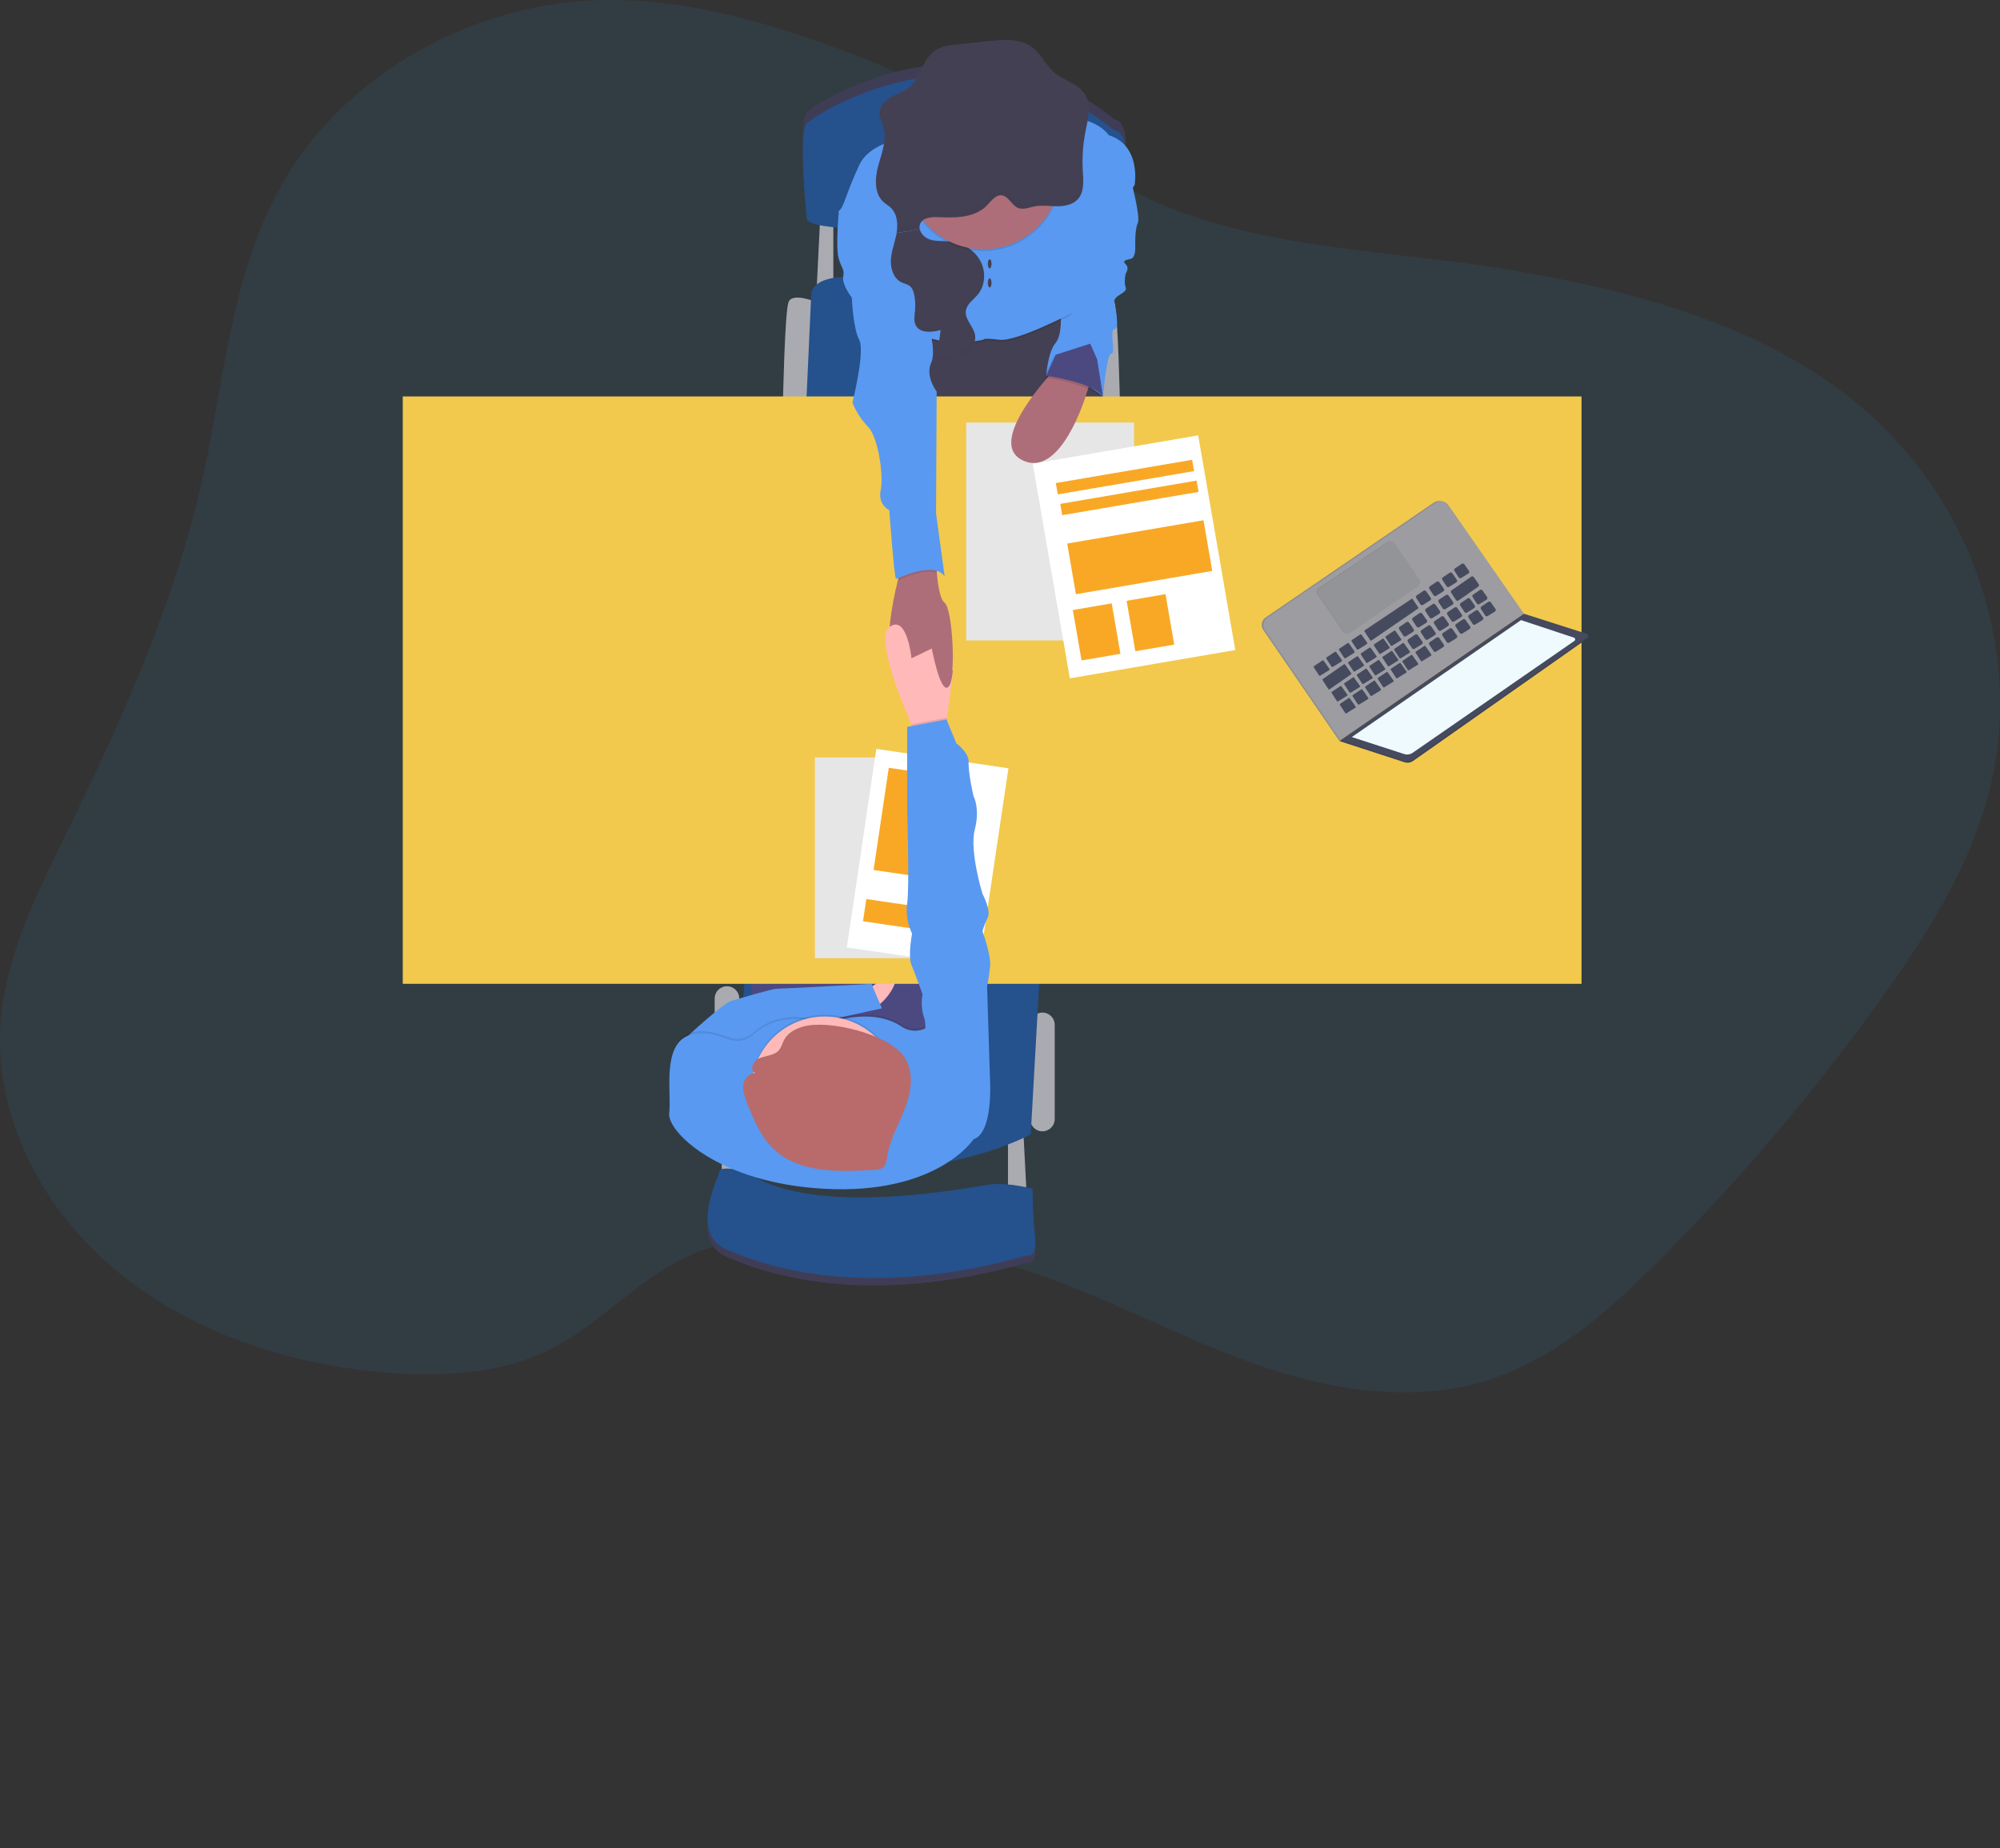 <svg width="158" height="146" viewBox="0 0 158 146" fill="none" xmlns="http://www.w3.org/2000/svg">
<rect x="0" y="0" width="158" height="146" fill="#333333" stroke="none"/>
<g clip-path="url(#clip0)">
<path opacity="0.1" d="M67.218 4.23C60.795 1.8 54.008 -0.23 47.08 0.025C36.893 0.399 27.114 6.102 22.325 14.477C18.262 21.572 17.761 29.888 16.011 37.762C13.857 47.462 9.723 56.683 5.311 65.698C2.941 70.542 0.44 75.489 0.051 80.798C-0.488 88.169 3.297 95.514 9.232 100.417C15.168 105.319 23.051 107.906 30.963 108.47C35.173 108.771 39.573 108.492 43.313 106.668C47.27 104.738 50.154 101.25 54.126 99.348C57.808 97.585 62.114 97.338 66.247 97.567C71.644 97.866 76.971 98.921 82.071 100.699C87.848 102.718 93.22 105.643 98.977 107.69C104.733 109.738 111.181 110.88 117.071 109.172C122.609 107.567 126.981 103.669 130.924 99.722C137.37 93.279 143.278 86.326 148.59 78.929C152.147 73.968 155.458 68.735 157.031 62.953C160.039 51.899 155.9 39.428 146.72 31.879C139.114 25.625 128.907 22.91 118.915 21.263C109.804 19.761 99.268 19.668 90.881 15.753C82.883 12.014 75.605 7.406 67.218 4.23Z" fill="#2D9CDB"/>
<path d="M79.631 89.757V95.026H81.136L80.845 89.37L79.631 89.757Z" fill="#AAABB0"/>
<path d="M57.017 88.695V93.963H58.524L58.233 88.307L57.017 88.695Z" fill="#AAABB0"/>
<path d="M83.323 80.961C83.323 80.427 82.888 79.994 82.352 79.994C81.815 79.994 81.38 80.427 81.38 80.961V88.404C81.38 88.939 81.815 89.372 82.352 89.372C82.888 89.372 83.323 88.939 83.323 88.404V80.961Z" fill="#AAABB0"/>
<path d="M58.402 78.882C58.402 78.348 57.967 77.915 57.43 77.915C56.894 77.915 56.459 78.348 56.459 78.882V88.403C56.459 88.937 56.894 89.37 57.43 89.37C57.967 89.37 58.402 88.937 58.402 88.403V78.882Z" fill="#AAABB0"/>
<path d="M85.802 23.875C85.802 23.875 87.744 23.053 88.036 23.875C88.327 24.697 88.473 31.803 88.473 31.803H86.627L85.802 23.875Z" fill="#AAABB0"/>
<path d="M64.524 23.875C64.524 23.875 62.58 23.053 62.289 23.875C61.997 24.697 61.852 31.803 61.852 31.803H63.698L64.524 23.875Z" fill="#AAABB0"/>
<path d="M64.814 16.818L64.522 22.715H65.834V16.673L64.814 16.818Z" fill="#AAABB0"/>
<path d="M63.697 31.803L64.086 23.295C64.086 23.295 63.941 21.41 68.555 21.99C73.169 22.57 86.675 23.73 86.675 23.73V31.803H63.697Z" fill="#25518C"/>
<path d="M82.158 76.611L81.429 89.612C81.429 89.612 70.741 95.51 57.77 89.902L58.936 76.224L82.158 76.611Z" fill="#25518C"/>
<path d="M72.004 25.421L72.246 33.831H87.307L86.432 22.715L72.004 25.421Z" fill="#444053"/>
<path d="M73.535 71.051H59.349V88.935H73.535V71.051Z" fill="#4C4981"/>
<path d="M68.314 78.351C68.314 78.351 70.354 76.756 70.693 77.239C71.033 77.722 69.481 79.801 68.848 79.559C68.216 79.317 68.314 78.351 68.314 78.351Z" fill="#FFB9B9"/>
<path d="M124.94 31.319H31.819V77.722H124.94V31.319Z" fill="#F2C94C"/>
<path d="M63.746 16.48C63.746 16.48 63.017 9.712 63.746 8.891C64.475 8.071 76.717 0.286 88.036 9.422C88.036 9.422 89.104 9.471 88.91 11.887C88.796 13.416 88.804 14.952 88.934 16.48C88.934 16.48 64.573 18.22 63.746 16.48Z" fill="#3F3D56"/>
<path opacity="0.1" d="M63.746 16.48C63.746 16.48 63.017 9.712 63.746 8.891C64.475 8.071 76.717 0.286 88.036 9.422C88.036 9.422 89.104 9.471 88.91 11.887C88.796 13.416 88.804 14.952 88.934 16.48C88.934 16.48 64.573 18.22 63.746 16.48Z" fill="#3F3D56"/>
<path d="M63.746 17.35C63.746 17.35 63.017 10.582 63.746 9.761C64.475 8.94 76.717 1.156 88.036 10.292C88.036 10.292 89.104 10.341 88.91 12.757C88.796 14.286 88.804 15.822 88.934 17.35C88.934 17.35 64.573 19.09 63.746 17.35Z" fill="#25518C"/>
<path d="M89.347 14.257C89.347 14.257 90.124 17.157 89.882 17.64C89.64 18.122 89.684 19.477 89.684 19.477C89.684 19.477 89.737 20.347 89.347 20.443C88.958 20.538 88.619 20.588 88.934 20.878C89.248 21.168 88.934 21.603 88.934 21.603C88.934 21.603 88.763 22.28 88.934 22.715C89.104 23.15 87.937 23.331 88.036 23.875C88.135 24.419 88.461 25.953 88.036 26.002C87.61 26.052 88.182 27.935 87.798 27.935C87.415 27.935 87.142 31.318 87.142 31.318C87.142 31.318 84.446 29.048 82.649 29.675C82.649 29.675 82.795 27.79 83.378 27.113C83.961 26.436 83.785 24.697 83.785 24.697L86.676 16.045L89.347 14.257Z" fill="#5999F1"/>
<path d="M74.92 54.248C74.289 54.942 73.608 51.233 73.608 51.233C73.608 51.233 71.811 53.698 70.645 52.055C69.838 50.917 70.475 47.692 70.937 45.819C71.144 44.987 71.319 44.422 71.319 44.422L73.942 43.987C73.942 43.987 73.951 44.555 74.009 45.245C74.088 46.178 74.258 47.335 74.621 47.612C75.261 48.092 75.552 53.547 74.92 54.248Z" fill="#AE6E79"/>
<path opacity="0.1" d="M73.56 10.825C73.56 10.825 68.993 10.777 67.876 13.193C66.76 15.608 66.71 16.432 66.273 16.818C65.836 17.203 71.033 19.235 71.033 19.235L71.276 27.548C71.276 27.548 72.296 26.52 73.948 26.986C75.599 27.451 77.689 26.986 77.689 26.986C77.689 26.986 77.591 26.81 78.952 26.986C80.313 27.161 84.636 24.89 84.636 24.89C84.636 24.89 84.707 21.254 84.611 20.479C84.515 19.705 87.695 14.015 87.695 14.015C87.695 14.015 90.172 11.647 87.599 10.825C87.599 10.825 86.688 9.458 84.344 9.472C82.001 9.485 73.56 10.825 73.56 10.825Z" fill="black"/>
<path d="M73.56 10.679C73.56 10.679 68.993 10.631 67.876 13.047C66.76 15.463 66.71 16.287 66.273 16.672C65.836 17.058 71.033 19.09 71.033 19.09L71.276 27.403C71.276 27.403 72.296 26.375 73.948 26.84C75.599 27.306 77.689 26.84 77.689 26.84C77.689 26.84 77.591 26.665 78.952 26.84C80.313 27.016 84.636 24.745 84.636 24.745C84.636 24.745 86.335 21.99 86.239 21.217C86.143 20.444 89.639 14.595 89.639 14.595C89.639 14.595 90.174 11.501 87.599 10.679C87.599 10.679 86.688 9.313 84.344 9.326C82.001 9.339 73.56 10.679 73.56 10.679Z" fill="#5999F1"/>
<path opacity="0.1" d="M74.02 45.241C73.019 44.931 71.448 45.615 70.948 45.821C71.155 44.989 71.33 44.423 71.33 44.423L73.953 43.988C73.953 43.988 73.957 44.556 74.02 45.241Z" fill="black"/>
<path d="M67.681 16.673H66.273C66.273 16.673 65.982 19.622 66.273 20.492C66.565 21.362 66.71 21.236 66.613 21.88C66.515 22.524 67.293 23.51 67.293 23.51C67.293 23.51 67.389 25.94 67.876 26.845C68.363 27.75 67.341 31.807 67.341 31.807C67.62 32.508 68.032 33.148 68.555 33.692C69.382 34.513 69.819 37.558 69.576 38.718C69.332 39.879 70.256 40.313 70.256 40.313C70.256 40.313 70.645 45.728 70.791 45.728C70.937 45.728 73.754 44.278 74.628 45.534L73.948 40.556L73.997 30.937C73.997 30.937 73.073 29.728 73.56 28.665C74.047 27.602 73.171 25.087 73.171 25.087L71.907 19.481L67.681 16.673Z" fill="#5999F1"/>
<path d="M58.937 93.093C58.937 93.093 56.897 92.657 56.849 93.093C56.8 93.528 54.419 97.975 57.383 99.28C60.348 100.585 68.264 103.388 81.138 99.763C81.138 99.763 81.963 100.053 81.769 98.265C81.576 96.477 81.576 94.495 81.576 94.495C81.576 94.495 79.632 93.963 78.174 94.157C76.717 94.351 64.038 96.912 58.937 93.093Z" fill="#3F3D56"/>
<path opacity="0.1" d="M58.937 93.093C58.937 93.093 56.897 92.657 56.849 93.093C56.8 93.528 54.419 97.975 57.383 99.28C60.348 100.585 68.264 103.388 81.138 99.763C81.138 99.763 81.963 100.053 81.769 98.265C81.576 96.477 81.576 94.495 81.576 94.495C81.576 94.495 79.632 93.963 78.174 94.157C76.717 94.351 64.038 96.912 58.937 93.093Z" fill="#3F3D56"/>
<path d="M58.937 92.512C58.937 92.512 56.897 92.077 56.849 92.512C56.8 92.948 54.419 97.395 57.383 98.7C60.348 100.005 68.264 102.808 81.138 99.183C81.138 99.183 81.963 99.473 81.769 97.685C81.576 95.897 81.576 93.915 81.576 93.915C81.576 93.915 79.632 93.382 78.174 93.577C76.717 93.771 64.038 96.332 58.937 92.512Z" fill="#25518C"/>
<path d="M70.834 18.41C70.709 19.119 70.425 19.8 70.381 20.518C70.337 21.236 70.615 22.052 71.281 22.334C71.467 22.389 71.647 22.462 71.819 22.551C72.076 22.724 72.181 23.049 72.235 23.353C72.306 23.746 72.323 24.148 72.286 24.545C72.249 24.945 72.163 25.376 72.361 25.726C72.71 26.345 73.618 26.253 74.308 26.079L74.071 27.911C74.052 28.056 74.04 28.22 74.147 28.318C74.197 28.354 74.254 28.378 74.314 28.391C74.374 28.404 74.436 28.405 74.496 28.394C75.097 28.356 75.715 28.273 76.229 27.959C76.744 27.644 77.127 27.058 77.029 26.468C76.916 25.784 76.204 25.24 76.301 24.552C76.375 24.02 76.898 23.682 77.242 23.273C77.865 22.525 77.898 21.388 77.41 20.541C76.921 19.695 75.979 19.17 75.008 19.074C74.47 19.02 73.911 19.086 73.405 18.9C73.229 18.836 73.07 18.732 72.941 18.597C72.812 18.461 72.717 18.298 72.662 18.12" fill="#444053"/>
<path d="M53.885 82.894L54.394 81.792C54.394 81.792 57.139 79.247 57.771 79.069C58.402 78.89 60.977 78.113 61.366 78.113C61.755 78.113 68.848 77.726 68.848 77.726L69.673 79.66L60.771 81.605L57.771 83.78L53.885 82.894Z" fill="#5999F1"/>
<path d="M75.272 53.215L74.807 56.775L74.627 58.145L72.539 58.435C72.539 58.435 72.313 57.954 71.994 57.214C71.025 54.97 69.2 50.341 70.258 49.542C71.665 48.477 72.007 52.007 72.007 52.007L73.61 51.233L75.272 53.215Z" fill="#FFB9B9"/>
<path d="M74.924 59.838H64.377V75.692H74.924V59.838Z" fill="white"/>
<path opacity="0.1" d="M74.924 59.838H64.377V75.692H74.924V59.838Z" fill="black"/>
<path d="M79.665 60.696L69.231 59.161L66.901 74.845L77.334 76.379L79.665 60.696Z" fill="white"/>
<path d="M75.583 61.447L70.213 60.657L69.013 68.729L74.384 69.519L75.583 61.447Z" fill="#F9A826"/>
<path d="M74.944 71.983L68.438 71.026L68.177 72.779L74.684 73.736L74.944 71.983Z" fill="#F9A826"/>
<path opacity="0.1" d="M77.688 19.838C81.055 19.838 83.785 17.122 83.785 13.772C83.785 10.422 81.055 7.707 77.688 7.707C74.322 7.707 71.592 10.422 71.592 13.772C71.592 17.122 74.322 19.838 77.688 19.838Z" fill="black"/>
<path d="M77.688 19.693C81.055 19.693 83.785 16.977 83.785 13.627C83.785 10.277 81.055 7.562 77.688 7.562C74.322 7.562 71.592 10.277 71.592 13.627C71.592 16.977 74.322 19.693 77.688 19.693Z" fill="#AE6E79"/>
<path d="M72.662 18.123C72.621 17.966 72.636 17.801 72.704 17.654C72.936 17.174 73.596 17.132 74.131 17.157C75.389 17.215 76.769 17.222 77.753 16.432C78.161 16.107 78.617 15.291 79.21 15.446C79.738 15.584 79.958 16.296 80.507 16.454C80.905 16.568 81.317 16.386 81.723 16.309C82.306 16.194 82.903 16.29 83.495 16.294C84.087 16.299 84.729 16.187 85.133 15.756C85.678 15.176 85.589 14.27 85.541 13.475C85.481 12.449 85.551 11.419 85.749 10.41C85.948 9.406 86.252 8.284 85.695 7.424C85.165 6.605 84.066 6.38 83.316 5.752C82.613 5.172 82.241 4.242 81.5 3.704C80.566 3.027 79.296 3.124 78.148 3.242L75.656 3.506C75.013 3.574 74.344 3.651 73.815 4.032C72.86 4.719 72.729 6.148 71.826 6.9C71.423 7.234 70.909 7.399 70.45 7.649C69.991 7.898 69.548 8.292 69.495 8.809C69.452 9.244 69.688 9.645 69.803 10.065C70.075 11.065 69.65 12.095 69.377 13.102C69.105 14.11 69.052 15.334 69.844 16.003C70.004 16.139 70.191 16.243 70.346 16.386C70.881 16.871 70.954 17.691 70.83 18.398" fill="#444053"/>
<path d="M78.186 21.204C78.266 21.204 78.332 21.042 78.332 20.841C78.332 20.641 78.266 20.479 78.186 20.479C78.105 20.479 78.04 20.641 78.04 20.841C78.04 21.042 78.105 21.204 78.186 21.204Z" fill="#444053"/>
<path d="M78.186 22.715C78.266 22.715 78.332 22.553 78.332 22.353C78.332 22.152 78.266 21.99 78.186 21.99C78.105 21.99 78.04 22.152 78.04 22.353C78.04 22.553 78.105 22.715 78.186 22.715Z" fill="#444053"/>
<path d="M74.953 54.237C75.109 54.059 75.212 53.601 75.272 52.996L73.535 50.841C73.535 50.841 74.271 55.019 74.953 54.237Z" fill="#AE6E79"/>
<path opacity="0.1" d="M76.912 89.855C76.912 89.855 74.061 94.24 65.156 93.77C56.766 93.335 52.67 89.227 52.866 87.777C53.061 86.326 52.331 82.797 54.128 81.782C55.17 81.195 56.541 81.543 57.509 81.94C57.843 82.075 58.209 82.113 58.564 82.05C58.919 81.986 59.249 81.824 59.516 81.582C60.4 80.789 62.05 79.895 64.654 80.599C64.989 80.688 65.343 80.681 65.674 80.58C66.759 80.251 69.34 79.679 71.212 80.948C71.508 81.151 71.856 81.266 72.215 81.28C72.575 81.293 72.93 81.205 73.241 81.025L73.267 81.009C74.142 80.477 78.222 85.504 78.222 85.504C78.222 85.504 78.418 89.372 76.912 89.855Z" fill="black"/>
<path d="M76.912 90C76.912 90 74.061 94.385 65.156 93.915C56.766 93.48 52.67 89.372 52.866 87.922C53.061 86.472 52.331 82.942 54.128 81.927C55.17 81.34 56.541 81.688 57.509 82.085C57.843 82.22 58.209 82.258 58.564 82.195C58.919 82.131 59.249 81.969 59.516 81.727C60.4 80.934 62.05 80.04 64.654 80.744C64.989 80.833 65.343 80.826 65.674 80.725C66.759 80.396 69.34 79.824 71.212 81.093C71.508 81.296 71.856 81.411 72.215 81.425C72.575 81.438 72.93 81.35 73.241 81.17L73.267 81.154C74.142 80.622 78.222 85.649 78.222 85.649C78.222 85.649 78.418 89.517 76.912 90Z" fill="#5999F1"/>
<path opacity="0.1" d="M65.155 91.716C68.361 91.716 70.961 89.13 70.961 85.939C70.961 82.749 68.361 80.162 65.155 80.162C61.948 80.162 59.349 82.749 59.349 85.939C59.349 89.13 61.948 91.716 65.155 91.716Z" fill="black"/>
<path d="M65.155 91.862C68.361 91.862 70.961 89.275 70.961 86.084C70.961 82.894 68.361 80.307 65.155 80.307C61.948 80.307 59.349 82.894 59.349 86.084C59.349 89.275 61.948 91.862 65.155 91.862Z" fill="#FFB9B9"/>
<path d="M63.491 81.09C62.882 81.254 62.281 81.567 61.984 82.082C61.805 82.392 61.742 82.765 61.483 83.023C61.115 83.39 60.496 83.397 59.999 83.603C59.502 83.809 59.174 84.534 59.661 84.763C59.154 84.789 58.778 85.255 58.715 85.717C58.652 86.18 58.829 86.641 58.999 87.082C59.556 88.509 60.155 89.998 61.382 91.013C63.382 92.669 66.395 92.592 69.081 92.417C69.301 92.424 69.518 92.374 69.712 92.272C70.004 92.08 70.04 91.713 70.088 91.391C70.291 90.017 71.04 88.768 71.53 87.456C72.019 86.144 72.221 84.602 71.396 83.441C70.182 81.718 65.534 80.539 63.491 81.09Z" fill="#B96B6B"/>
<path opacity="0.1" d="M74.807 56.775L74.628 58.145L72.54 58.435C72.54 58.435 72.314 57.954 71.995 57.214L74.774 56.695L74.807 56.775Z" fill="black"/>
<path d="M77.008 87.051L78.224 85.649L77.98 77.916C78.1 77.358 78.181 76.793 78.224 76.224C78.272 75.401 77.616 73.566 77.616 73.566C77.718 73.198 77.856 72.841 78.028 72.501C78.32 71.921 77.617 70.616 77.617 70.616C77.617 70.616 76.571 67.233 77.008 65.541C77.445 63.848 76.902 62.883 76.902 62.883C76.902 62.883 76.475 60.998 76.523 60.225C76.571 59.452 75.551 58.725 75.551 58.725L74.774 56.84L71.665 57.42V63.946C71.665 63.946 71.859 70.181 71.665 71.39C71.472 72.6 72.053 73.758 72.053 73.758C72.053 73.758 71.714 75.546 72.005 76.224C72.297 76.901 72.879 78.544 72.879 78.544C72.771 79.131 72.805 79.735 72.977 80.307C73.269 81.154 72.977 81.637 72.977 81.637L77.008 87.051Z" fill="#5999F1"/>
<g opacity="0.1">
<path opacity="0.1" d="M85.754 9.933C85.59 10.781 85.516 11.645 85.534 12.509C85.546 11.791 85.622 11.075 85.76 10.369C85.888 9.725 86.051 9.032 86.016 8.39C85.963 8.909 85.875 9.424 85.754 9.933V9.933Z" fill="black"/>
<path opacity="0.1" d="M70.351 15.919C70.195 15.774 70.008 15.672 69.848 15.534C69.423 15.173 69.243 14.65 69.208 14.084C69.166 14.809 69.315 15.511 69.848 15.969C70.008 16.107 70.195 16.212 70.351 16.354C70.677 16.675 70.866 17.108 70.879 17.564C70.921 16.955 70.797 16.322 70.351 15.919Z" fill="black"/>
<path opacity="0.1" d="M69.886 10.504C69.912 10.198 69.885 9.889 69.808 9.592C69.723 9.282 69.572 8.979 69.516 8.667C69.516 8.7 69.504 8.735 69.5 8.771C69.458 9.206 69.694 9.608 69.808 10.027C69.85 10.183 69.876 10.343 69.886 10.504V10.504Z" fill="black"/>
<path opacity="0.1" d="M85.138 15.279C84.734 15.714 84.091 15.821 83.499 15.817C82.908 15.813 82.309 15.717 81.727 15.833C81.322 15.914 80.91 16.095 80.512 15.978C79.963 15.82 79.742 15.108 79.216 14.97C78.617 14.813 78.161 15.63 77.759 15.955C76.775 16.738 75.395 16.731 74.137 16.68C73.603 16.655 72.942 16.697 72.712 17.179C72.642 17.325 72.627 17.491 72.67 17.647L70.889 17.925C70.882 18.071 70.866 18.217 70.841 18.36L72.67 18.07C72.627 17.914 72.642 17.748 72.712 17.602C72.942 17.121 73.603 17.079 74.137 17.103C75.395 17.161 76.775 17.169 77.759 16.378C78.167 16.053 78.623 15.237 79.216 15.394C79.742 15.53 79.963 16.243 80.512 16.401C80.91 16.515 81.322 16.333 81.727 16.256C82.31 16.14 82.908 16.236 83.499 16.24C84.091 16.245 84.734 16.133 85.138 15.702C85.541 15.272 85.6 14.629 85.575 14.003C85.557 14.489 85.457 14.938 85.138 15.279Z" fill="black"/>
</g>
<g opacity="0.1">
<path opacity="0.1" d="M71.646 22.244C71.474 22.154 71.294 22.081 71.108 22.026C70.792 21.883 70.541 21.628 70.404 21.31C70.514 21.81 70.79 22.266 71.254 22.461C71.44 22.516 71.62 22.589 71.792 22.679C71.901 22.756 71.99 22.859 72.05 22.979C71.991 22.695 71.885 22.405 71.646 22.244Z" fill="black"/>
<path opacity="0.1" d="M74.135 25.772C73.463 25.942 72.586 26.03 72.217 25.463C72.229 25.6 72.268 25.733 72.334 25.853C72.649 26.412 73.418 26.393 74.073 26.255L74.135 25.772Z" fill="black"/>
<path opacity="0.1" d="M76.858 26.169C76.951 26.758 76.566 27.345 76.056 27.654C75.546 27.963 74.924 28.049 74.323 28.089C74.228 28.101 74.131 28.09 74.041 28.057C74.013 28.119 74.004 28.186 74.015 28.253C74.026 28.319 74.056 28.381 74.102 28.43C74.147 28.48 74.206 28.515 74.271 28.532C74.337 28.548 74.405 28.546 74.469 28.524C75.07 28.486 75.687 28.404 76.202 28.089C76.716 27.774 77.101 27.189 77.002 26.598C76.974 26.449 76.925 26.305 76.858 26.169V26.169Z" fill="black"/>
<path opacity="0.1" d="M77.505 20.92C77.594 21.273 77.601 21.641 77.525 21.996C77.449 22.352 77.293 22.686 77.068 22.972C76.724 23.387 76.201 23.719 76.126 24.251C76.101 24.495 76.152 24.742 76.272 24.957C76.259 24.867 76.259 24.776 76.272 24.686C76.346 24.154 76.87 23.816 77.213 23.407C77.779 22.727 77.858 21.725 77.505 20.92Z" fill="black"/>
</g>
<g opacity="0.1">
<path opacity="0.1" d="M60 83.827C60.495 83.622 61.115 83.615 61.483 83.247C61.743 82.988 61.805 82.616 61.985 82.307C62.276 81.791 62.881 81.479 63.49 81.315C65.531 80.764 70.182 81.942 71.395 83.648C71.75 84.165 71.944 84.774 71.952 85.4C71.998 84.677 71.803 83.96 71.396 83.36C70.184 81.653 65.536 80.475 63.492 81.026C62.882 81.19 62.282 81.502 61.986 82.018C61.807 82.327 61.744 82.7 61.485 82.958C61.116 83.325 60.497 83.332 60.001 83.538C59.624 83.693 59.344 84.151 59.446 84.459C59.487 84.32 59.557 84.191 59.653 84.082C59.748 83.973 59.867 83.886 60 83.827V83.827Z" fill="black"/>
<path opacity="0.1" d="M58.717 85.934C58.779 85.47 59.155 85.005 59.663 84.979C59.61 84.957 59.562 84.924 59.523 84.881C59.485 84.838 59.456 84.787 59.44 84.731C59.247 84.803 59.077 84.926 58.948 85.087C58.82 85.247 58.738 85.44 58.712 85.644C58.698 85.762 58.698 85.881 58.712 85.999C58.717 85.977 58.717 85.955 58.717 85.934Z" fill="black"/>
</g>
<path d="M89.589 33.383H76.327V50.592H89.589V33.383Z" fill="white"/>
<path opacity="0.1" d="M89.589 33.383H76.327V50.592H89.589V33.383Z" fill="black"/>
<path d="M94.656 34.393L81.586 36.63L84.518 53.589L97.588 51.352L94.656 34.393Z" fill="white"/>
<path d="M87.825 47.666L84.754 48.191L85.443 52.175L88.513 51.65L87.825 47.666Z" fill="#F9A826"/>
<path d="M92.074 46.938L89.003 47.463L89.692 51.447L92.763 50.922L92.074 46.938Z" fill="#F9A826"/>
<path d="M95.077 41.1L84.308 42.94L84.998 46.942L95.767 45.102L95.077 41.1Z" fill="#F9A826"/>
<path d="M94.179 36.323L83.41 38.163L83.564 39.056L94.333 37.216L94.179 36.323Z" fill="#F9A826"/>
<path d="M94.532 37.966L83.763 39.806L83.917 40.699L94.686 38.859L94.532 37.966Z" fill="#F9A826"/>
<path d="M83.784 28.709C83.784 28.709 77.688 34.799 80.749 36.346C83.809 37.893 85.801 31.198 85.801 31.198L86.285 29.676L83.784 28.709Z" fill="#AE6E79"/>
<path opacity="0.1" d="M83.251 28.171L82.498 29.826C82.498 29.826 86.214 30.346 86.991 31.464L86.53 28.542L85.984 27.295L83.251 28.171Z" fill="black"/>
<path d="M83.397 28.025L82.644 29.681C82.644 29.681 86.36 30.2 87.137 31.318L86.677 28.396L86.13 27.149L83.397 28.025Z" fill="#4C4981"/>
<path d="M105.893 58.473L105.812 58.528L105.923 58.578L106.043 58.567L106.057 58.485L105.893 58.473Z" fill="#464A5F"/>
<path opacity="0.1" d="M105.893 58.473L105.812 58.528L105.923 58.578L106.043 58.567L106.057 58.485L105.893 58.473Z" fill="black"/>
<path d="M105.893 58.473L105.811 58.525L105.747 58.447L105.786 58.383L105.823 58.372L105.893 58.473Z" fill="#9C9CA1"/>
<path opacity="0.1" d="M105.893 58.473L105.811 58.525L105.747 58.447L105.786 58.383L105.823 58.372L105.893 58.473Z" fill="black"/>
<path d="M120.238 48.452L114.271 39.877C114.218 39.8 114.151 39.735 114.072 39.685C113.994 39.634 113.907 39.599 113.815 39.583C113.723 39.566 113.629 39.567 113.538 39.586C113.446 39.606 113.36 39.643 113.283 39.696L99.983 48.779C99.828 48.886 99.721 49.049 99.686 49.233C99.651 49.418 99.692 49.609 99.798 49.764L105.748 58.447L120.238 48.452Z" fill="#9C9CA1"/>
<path opacity="0.1" d="M120.238 48.452L114.271 39.877C114.218 39.8 114.151 39.735 114.072 39.685C113.994 39.634 113.907 39.599 113.815 39.583C113.723 39.566 113.629 39.567 113.538 39.586C113.446 39.606 113.36 39.643 113.283 39.696L99.983 48.779C99.828 48.886 99.721 49.049 99.686 49.233C99.651 49.418 99.692 49.609 99.798 49.764L105.748 58.447L120.238 48.452Z" fill="black"/>
<path d="M120.383 48.472L114.417 39.897C114.364 39.821 114.296 39.755 114.218 39.705C114.14 39.654 114.052 39.619 113.96 39.602C113.868 39.586 113.774 39.587 113.682 39.606C113.591 39.626 113.504 39.663 113.428 39.716L100.129 48.805C99.974 48.911 99.867 49.075 99.832 49.259C99.797 49.444 99.837 49.634 99.942 49.79L105.893 58.477L120.383 48.472Z" fill="#9C9CA1"/>
<path d="M125.37 50.167L120.415 48.583L105.923 58.579L110.957 60.217C111.07 60.254 111.189 60.264 111.307 60.246C111.424 60.228 111.535 60.184 111.632 60.116L125.411 50.435C125.437 50.421 125.458 50.399 125.471 50.372C125.484 50.346 125.488 50.316 125.484 50.287C125.48 50.258 125.466 50.231 125.446 50.209C125.426 50.188 125.399 50.173 125.37 50.167Z" fill="#464A5F"/>
<path opacity="0.1" d="M125.37 50.167L120.415 48.583L105.923 58.579L110.957 60.217C111.07 60.254 111.189 60.264 111.307 60.246C111.424 60.228 111.535 60.184 111.632 60.116L125.411 50.435C125.437 50.421 125.458 50.399 125.471 50.372C125.484 50.346 125.488 50.316 125.484 50.287C125.48 50.258 125.466 50.231 125.446 50.209C125.426 50.188 125.399 50.173 125.37 50.167Z" fill="black"/>
<path d="M125.34 50.067L120.385 48.482L105.893 58.477L110.926 60.113C111.039 60.15 111.158 60.16 111.276 60.143C111.393 60.126 111.504 60.081 111.601 60.013L125.38 50.332C125.405 50.318 125.425 50.296 125.437 50.27C125.45 50.243 125.454 50.214 125.45 50.186C125.445 50.157 125.432 50.131 125.413 50.11C125.393 50.089 125.368 50.074 125.34 50.067V50.067Z" fill="#464A5F"/>
<g opacity="0.1">
<path opacity="0.1" d="M118.042 48.089L117.677 47.567C117.655 47.536 117.622 47.516 117.585 47.509C117.548 47.502 117.51 47.51 117.478 47.53L116.935 47.892C116.904 47.913 116.883 47.945 116.876 47.982C116.869 48.018 116.876 48.056 116.895 48.087L117.232 48.602C117.253 48.633 117.285 48.654 117.322 48.662C117.359 48.67 117.397 48.664 117.429 48.644L118.002 48.286C118.033 48.265 118.054 48.232 118.062 48.196C118.07 48.159 118.063 48.12 118.042 48.089V48.089Z" fill="black"/>
<path opacity="0.1" d="M117.066 48.762L116.699 48.241C116.677 48.211 116.644 48.19 116.607 48.183C116.57 48.176 116.532 48.184 116.5 48.205L115.958 48.569C115.928 48.59 115.906 48.622 115.899 48.658C115.891 48.695 115.898 48.733 115.917 48.764L116.254 49.279C116.275 49.31 116.307 49.332 116.344 49.34C116.38 49.348 116.419 49.342 116.451 49.323L117.025 48.965C117.041 48.954 117.055 48.94 117.066 48.924C117.077 48.908 117.085 48.891 117.088 48.872C117.092 48.853 117.092 48.833 117.088 48.814C117.084 48.795 117.077 48.778 117.066 48.762Z" fill="black"/>
<path opacity="0.1" d="M116.04 49.468L115.673 48.947C115.651 48.917 115.618 48.896 115.581 48.889C115.544 48.883 115.506 48.89 115.475 48.911L114.931 49.275C114.9 49.296 114.879 49.329 114.871 49.365C114.864 49.402 114.871 49.44 114.892 49.472L115.228 49.987C115.249 50.018 115.282 50.039 115.318 50.047C115.355 50.055 115.393 50.048 115.425 50.029L115.998 49.671C116.014 49.66 116.028 49.647 116.039 49.631C116.05 49.615 116.058 49.597 116.062 49.578C116.066 49.559 116.066 49.54 116.062 49.521C116.058 49.502 116.051 49.484 116.04 49.468V49.468Z" fill="black"/>
<path opacity="0.1" d="M115.001 50.184L114.634 49.662C114.612 49.632 114.579 49.612 114.543 49.605C114.506 49.598 114.468 49.606 114.437 49.626L113.893 49.991C113.863 50.013 113.842 50.045 113.834 50.081C113.827 50.118 113.834 50.156 113.854 50.187L114.191 50.702C114.211 50.732 114.243 50.754 114.28 50.762C114.316 50.77 114.354 50.764 114.386 50.745L114.96 50.386C114.976 50.375 114.99 50.361 115.001 50.346C115.011 50.33 115.019 50.312 115.023 50.293C115.026 50.275 115.026 50.255 115.023 50.236C115.019 50.218 115.012 50.2 115.001 50.184Z" fill="black"/>
<path opacity="0.1" d="M113.963 50.899L113.596 50.379C113.574 50.348 113.541 50.328 113.504 50.321C113.467 50.314 113.429 50.322 113.398 50.342L112.856 50.706C112.825 50.727 112.804 50.76 112.796 50.796C112.788 50.832 112.795 50.87 112.815 50.902L113.152 51.417C113.172 51.448 113.205 51.47 113.241 51.478C113.278 51.486 113.316 51.48 113.348 51.46L113.923 51.101C113.939 51.09 113.952 51.077 113.963 51.061C113.974 51.045 113.981 51.027 113.985 51.008C113.989 50.989 113.989 50.97 113.985 50.952C113.981 50.933 113.974 50.915 113.963 50.899Z" fill="black"/>
<path opacity="0.1" d="M112.971 51.679L112.515 51.032C112.51 51.025 112.503 51.019 112.496 51.014C112.489 51.01 112.481 51.006 112.472 51.005C112.464 51.003 112.455 51.003 112.446 51.005C112.438 51.007 112.43 51.01 112.423 51.015L111.755 51.463C111.748 51.468 111.742 51.474 111.737 51.481C111.732 51.488 111.728 51.496 111.726 51.505C111.725 51.513 111.725 51.522 111.726 51.531C111.728 51.539 111.731 51.547 111.736 51.554L112.155 52.194C112.164 52.209 112.179 52.219 112.196 52.223C112.213 52.227 112.231 52.224 112.246 52.214L112.952 51.779C112.96 51.774 112.968 51.768 112.973 51.76C112.979 51.752 112.983 51.743 112.985 51.733C112.986 51.724 112.986 51.714 112.984 51.705C112.981 51.695 112.977 51.687 112.971 51.679V51.679Z" fill="black"/>
<path opacity="0.1" d="M111.933 52.394L111.474 51.747C111.469 51.74 111.463 51.734 111.456 51.729C111.448 51.724 111.44 51.721 111.431 51.719C111.423 51.718 111.414 51.718 111.405 51.72C111.397 51.721 111.388 51.725 111.381 51.73L110.714 52.178C110.699 52.188 110.69 52.203 110.686 52.22C110.683 52.237 110.687 52.255 110.696 52.269L111.114 52.909C111.119 52.916 111.125 52.923 111.132 52.928C111.139 52.933 111.147 52.937 111.156 52.939C111.164 52.941 111.173 52.941 111.182 52.939C111.191 52.938 111.199 52.934 111.206 52.929L111.91 52.494C111.919 52.49 111.927 52.484 111.933 52.476C111.94 52.468 111.944 52.459 111.946 52.45C111.948 52.44 111.949 52.43 111.946 52.42C111.944 52.411 111.94 52.402 111.933 52.394V52.394Z" fill="black"/>
<path opacity="0.1" d="M111.013 53.028L110.557 52.387C110.547 52.373 110.532 52.363 110.514 52.36C110.497 52.357 110.48 52.361 110.465 52.371L109.798 52.818C109.783 52.828 109.773 52.843 109.769 52.86C109.766 52.877 109.769 52.895 109.779 52.91L110.197 53.55C110.207 53.564 110.222 53.574 110.239 53.578C110.256 53.582 110.274 53.579 110.289 53.57L110.994 53.135C111.004 53.13 111.012 53.124 111.019 53.115C111.025 53.107 111.03 53.097 111.032 53.086C111.033 53.076 111.033 53.065 111.03 53.055C111.026 53.045 111.021 53.035 111.013 53.028V53.028Z" fill="black"/>
<path opacity="0.1" d="M109.985 53.736L109.529 53.089C109.519 53.075 109.503 53.065 109.486 53.062C109.469 53.059 109.451 53.063 109.437 53.073L108.769 53.519C108.762 53.524 108.756 53.531 108.751 53.538C108.746 53.545 108.742 53.553 108.741 53.562C108.739 53.571 108.739 53.579 108.741 53.588C108.742 53.597 108.746 53.605 108.751 53.612L109.169 54.252C109.179 54.266 109.194 54.276 109.211 54.28C109.228 54.284 109.246 54.281 109.261 54.272L109.966 53.837C109.975 53.832 109.982 53.825 109.988 53.817C109.993 53.809 109.997 53.8 109.999 53.791C110.001 53.781 110 53.771 109.998 53.761C109.996 53.752 109.991 53.743 109.985 53.736V53.736Z" fill="black"/>
<path opacity="0.1" d="M108.988 54.417L108.532 53.77C108.527 53.763 108.521 53.757 108.513 53.752C108.506 53.747 108.498 53.744 108.489 53.742C108.481 53.741 108.472 53.741 108.464 53.743C108.455 53.744 108.447 53.748 108.44 53.753L107.772 54.201C107.765 54.206 107.759 54.212 107.754 54.219C107.749 54.226 107.745 54.234 107.744 54.243C107.742 54.251 107.742 54.26 107.743 54.268C107.745 54.277 107.748 54.285 107.753 54.292L108.172 54.932C108.181 54.946 108.196 54.957 108.213 54.961C108.231 54.964 108.249 54.961 108.263 54.952L108.969 54.517C108.977 54.512 108.985 54.506 108.99 54.498C108.996 54.49 109 54.481 109.002 54.471C109.003 54.462 109.003 54.452 109.001 54.443C108.998 54.433 108.994 54.425 108.988 54.417V54.417Z" fill="black"/>
<path opacity="0.1" d="M107.991 55.11L107.539 54.462C107.529 54.448 107.513 54.438 107.496 54.436C107.479 54.433 107.462 54.436 107.447 54.446L106.78 54.893C106.772 54.898 106.766 54.904 106.761 54.911C106.756 54.918 106.753 54.926 106.751 54.935C106.749 54.944 106.749 54.953 106.751 54.961C106.752 54.97 106.756 54.978 106.761 54.986L107.179 55.625C107.189 55.639 107.204 55.65 107.221 55.653C107.238 55.657 107.256 55.654 107.271 55.645L107.976 55.21C107.984 55.205 107.991 55.198 107.997 55.19C108.002 55.182 108.005 55.173 108.007 55.164C108.008 55.154 108.007 55.144 108.005 55.135C108.002 55.126 107.997 55.117 107.991 55.11Z" fill="black"/>
<path opacity="0.1" d="M106.994 55.796L106.538 55.149C106.533 55.142 106.527 55.136 106.52 55.131C106.512 55.126 106.504 55.123 106.496 55.121C106.487 55.12 106.478 55.12 106.47 55.121C106.461 55.123 106.453 55.127 106.446 55.132L105.779 55.577C105.771 55.582 105.765 55.588 105.76 55.595C105.755 55.602 105.752 55.61 105.75 55.619C105.748 55.627 105.748 55.636 105.75 55.644C105.751 55.653 105.755 55.661 105.76 55.668L106.178 56.308C106.188 56.322 106.203 56.333 106.22 56.337C106.237 56.34 106.255 56.337 106.27 56.328L106.975 55.893C106.983 55.888 106.99 55.882 106.995 55.874C107.001 55.866 107.005 55.858 107.006 55.849C107.008 55.84 107.008 55.83 107.006 55.821C107.004 55.812 107 55.803 106.994 55.796V55.796Z" fill="black"/>
<path opacity="0.1" d="M117.387 47.145L117.019 46.623C116.997 46.592 116.965 46.572 116.928 46.565C116.891 46.558 116.853 46.566 116.821 46.586L116.283 46.952C116.253 46.973 116.231 47.005 116.224 47.041C116.216 47.078 116.223 47.116 116.243 47.148L116.579 47.662C116.6 47.693 116.633 47.715 116.669 47.722C116.706 47.73 116.744 47.724 116.776 47.704L117.35 47.346C117.382 47.324 117.404 47.291 117.41 47.253C117.417 47.215 117.409 47.176 117.387 47.145Z" fill="black"/>
<path opacity="0.1" d="M115.951 45.081L115.584 44.556C115.562 44.526 115.529 44.506 115.493 44.499C115.456 44.492 115.418 44.5 115.387 44.52L114.844 44.884C114.813 44.905 114.791 44.937 114.784 44.974C114.776 45.01 114.783 45.048 114.803 45.08L115.139 45.595C115.16 45.626 115.192 45.648 115.229 45.656C115.266 45.664 115.304 45.657 115.336 45.638L115.91 45.28C115.942 45.259 115.964 45.226 115.971 45.189C115.979 45.152 115.972 45.113 115.951 45.081V45.081Z" fill="black"/>
<path opacity="0.1" d="M116.409 47.818L116.042 47.297C116.02 47.267 115.987 47.247 115.951 47.24C115.914 47.233 115.876 47.241 115.845 47.261L115.301 47.625C115.271 47.646 115.25 47.678 115.243 47.715C115.235 47.751 115.242 47.789 115.262 47.821L115.597 48.335C115.618 48.366 115.65 48.388 115.687 48.396C115.724 48.404 115.762 48.398 115.794 48.379L116.368 48.021C116.385 48.01 116.398 47.996 116.409 47.98C116.42 47.965 116.428 47.947 116.432 47.928C116.435 47.909 116.435 47.889 116.431 47.87C116.428 47.852 116.42 47.834 116.409 47.818Z" fill="black"/>
<path opacity="0.1" d="M115.383 48.524L115.016 48.003C114.994 47.973 114.961 47.952 114.924 47.946C114.887 47.939 114.849 47.946 114.817 47.967L114.275 48.327C114.244 48.348 114.223 48.38 114.215 48.417C114.207 48.454 114.214 48.492 114.235 48.524L114.571 49.039C114.592 49.069 114.624 49.091 114.661 49.099C114.698 49.107 114.736 49.1 114.768 49.081L115.342 48.722C115.374 48.701 115.396 48.669 115.403 48.631C115.411 48.594 115.404 48.556 115.383 48.524V48.524Z" fill="black"/>
<path opacity="0.1" d="M114.344 49.24L113.978 48.718C113.956 48.688 113.923 48.667 113.886 48.66C113.849 48.654 113.811 48.661 113.78 48.682L113.236 49.052C113.206 49.073 113.184 49.105 113.177 49.142C113.17 49.178 113.177 49.216 113.197 49.247L113.533 49.762C113.554 49.793 113.587 49.815 113.623 49.822C113.66 49.83 113.698 49.824 113.73 49.804L114.303 49.446C114.32 49.435 114.334 49.422 114.345 49.406C114.356 49.389 114.364 49.371 114.368 49.352C114.371 49.333 114.371 49.313 114.367 49.294C114.363 49.274 114.355 49.256 114.344 49.24Z" fill="black"/>
<path opacity="0.1" d="M114.997 45.787L114.629 45.267C114.607 45.237 114.575 45.216 114.538 45.21C114.502 45.203 114.464 45.21 114.433 45.23L113.889 45.594C113.858 45.616 113.837 45.648 113.829 45.684C113.822 45.721 113.828 45.759 113.848 45.79L114.185 46.305C114.206 46.336 114.238 46.358 114.274 46.366C114.311 46.374 114.349 46.368 114.382 46.349L114.956 45.99C114.972 45.98 114.986 45.966 114.997 45.95C115.008 45.934 115.015 45.916 115.019 45.897C115.023 45.878 115.023 45.859 115.019 45.84C115.015 45.821 115.007 45.803 114.997 45.787Z" fill="black"/>
<path opacity="0.1" d="M113.971 46.495L113.603 45.973C113.581 45.943 113.549 45.922 113.512 45.915C113.475 45.908 113.437 45.916 113.405 45.937L112.863 46.296C112.832 46.318 112.811 46.35 112.803 46.386C112.796 46.422 112.803 46.461 112.822 46.492L113.159 47.007C113.18 47.038 113.212 47.059 113.249 47.067C113.285 47.075 113.324 47.068 113.356 47.049L113.93 46.691C113.961 46.67 113.982 46.637 113.99 46.601C113.997 46.565 113.99 46.527 113.971 46.495Z" fill="black"/>
<path opacity="0.1" d="M112.932 47.21L112.564 46.689C112.543 46.659 112.51 46.639 112.473 46.632C112.437 46.624 112.399 46.632 112.368 46.652L111.824 47.021C111.793 47.043 111.772 47.075 111.765 47.111C111.758 47.148 111.765 47.186 111.785 47.217L112.121 47.732C112.142 47.763 112.174 47.785 112.211 47.793C112.248 47.801 112.286 47.795 112.318 47.776L112.891 47.416C112.907 47.405 112.922 47.392 112.933 47.375C112.944 47.359 112.952 47.341 112.955 47.322C112.959 47.302 112.959 47.282 112.955 47.263C112.951 47.244 112.943 47.226 112.932 47.21Z" fill="black"/>
<path opacity="0.1" d="M113.306 49.955L112.939 49.434C112.917 49.404 112.885 49.383 112.848 49.376C112.811 49.369 112.774 49.377 112.742 49.397L112.203 49.762C112.172 49.783 112.151 49.816 112.144 49.852C112.137 49.888 112.144 49.926 112.164 49.958L112.494 50.472C112.515 50.503 112.547 50.525 112.583 50.533C112.62 50.541 112.658 50.535 112.69 50.516L113.264 50.156C113.28 50.146 113.294 50.133 113.305 50.117C113.316 50.101 113.323 50.083 113.327 50.064C113.331 50.046 113.331 50.026 113.328 50.008C113.324 49.989 113.317 49.971 113.306 49.955Z" fill="black"/>
<path opacity="0.1" d="M112.269 50.67L111.901 50.149C111.879 50.119 111.846 50.098 111.809 50.092C111.773 50.085 111.734 50.092 111.703 50.113L111.161 50.477C111.13 50.498 111.109 50.53 111.101 50.567C111.094 50.603 111.1 50.641 111.12 50.673L111.457 51.188C111.478 51.218 111.51 51.24 111.546 51.248C111.583 51.257 111.621 51.25 111.654 51.231L112.228 50.873C112.244 50.862 112.258 50.849 112.269 50.833C112.28 50.817 112.287 50.799 112.291 50.78C112.295 50.761 112.295 50.741 112.291 50.723C112.287 50.704 112.279 50.686 112.269 50.67Z" fill="black"/>
<path opacity="0.1" d="M111.276 51.45L110.82 50.803C110.815 50.796 110.809 50.79 110.801 50.785C110.794 50.781 110.786 50.777 110.777 50.776C110.769 50.774 110.76 50.774 110.752 50.776C110.743 50.778 110.735 50.781 110.728 50.786L110.06 51.234C110.053 51.239 110.047 51.245 110.042 51.252C110.037 51.259 110.033 51.267 110.032 51.276C110.03 51.284 110.03 51.293 110.032 51.302C110.033 51.31 110.037 51.318 110.041 51.325L110.46 51.965C110.464 51.972 110.47 51.979 110.478 51.984C110.485 51.989 110.493 51.992 110.501 51.994C110.51 51.996 110.519 51.996 110.527 51.995C110.536 51.993 110.544 51.99 110.552 51.985L111.257 51.55C111.265 51.545 111.273 51.539 111.278 51.531C111.284 51.523 111.288 51.514 111.29 51.505C111.291 51.495 111.291 51.485 111.289 51.476C111.286 51.466 111.282 51.458 111.276 51.45V51.45Z" fill="black"/>
<path opacity="0.1" d="M110.357 52.084L109.9 51.436C109.89 51.422 109.875 51.412 109.858 51.409C109.841 51.406 109.823 51.41 109.809 51.42L109.142 51.866C109.128 51.876 109.118 51.892 109.114 51.909C109.111 51.926 109.114 51.944 109.124 51.959L109.542 52.599C109.552 52.613 109.567 52.623 109.584 52.627C109.601 52.631 109.619 52.628 109.634 52.619L110.339 52.184C110.348 52.179 110.355 52.173 110.361 52.165C110.367 52.157 110.371 52.148 110.373 52.138C110.374 52.129 110.374 52.119 110.371 52.109C110.368 52.1 110.363 52.091 110.357 52.084V52.084Z" fill="black"/>
<path opacity="0.1" d="M109.327 52.791L108.871 52.145C108.861 52.131 108.845 52.121 108.828 52.118C108.811 52.115 108.794 52.119 108.779 52.129L108.112 52.575C108.104 52.58 108.098 52.586 108.093 52.593C108.088 52.6 108.085 52.608 108.083 52.617C108.081 52.626 108.081 52.634 108.083 52.643C108.084 52.651 108.088 52.66 108.093 52.667L108.511 53.308C108.521 53.322 108.536 53.332 108.553 53.336C108.57 53.34 108.588 53.337 108.603 53.328L109.308 52.893C109.317 52.888 109.324 52.881 109.33 52.873C109.335 52.865 109.339 52.856 109.341 52.846C109.343 52.837 109.343 52.827 109.34 52.817C109.338 52.808 109.333 52.799 109.327 52.791V52.791Z" fill="black"/>
<path opacity="0.1" d="M108.331 53.479L107.874 52.832C107.87 52.825 107.863 52.819 107.856 52.814C107.849 52.809 107.841 52.806 107.832 52.804C107.824 52.803 107.815 52.803 107.806 52.804C107.798 52.806 107.79 52.81 107.783 52.815L107.115 53.257C107.108 53.261 107.101 53.268 107.096 53.275C107.092 53.282 107.088 53.29 107.086 53.299C107.085 53.307 107.085 53.316 107.086 53.324C107.088 53.333 107.091 53.341 107.096 53.348L107.514 53.988C107.524 54.002 107.539 54.013 107.556 54.017C107.573 54.02 107.591 54.017 107.606 54.008L108.312 53.573C108.319 53.568 108.326 53.562 108.331 53.554C108.336 53.547 108.339 53.539 108.341 53.53C108.343 53.521 108.343 53.512 108.341 53.503C108.339 53.494 108.336 53.486 108.331 53.479V53.479Z" fill="black"/>
<path opacity="0.1" d="M114.699 47.542L114.332 47.021C114.31 46.992 114.277 46.971 114.241 46.964C114.204 46.958 114.166 46.965 114.135 46.985L113.592 47.35C113.561 47.372 113.54 47.404 113.533 47.441C113.525 47.477 113.532 47.515 113.552 47.546L113.889 48.061C113.91 48.092 113.942 48.113 113.978 48.121C114.014 48.129 114.052 48.122 114.084 48.103L114.658 47.745C114.675 47.734 114.689 47.721 114.699 47.705C114.71 47.689 114.718 47.671 114.722 47.652C114.725 47.633 114.725 47.614 114.722 47.595C114.718 47.576 114.71 47.558 114.699 47.542Z" fill="black"/>
<path opacity="0.1" d="M113.66 48.258L113.293 47.736C113.271 47.706 113.238 47.685 113.201 47.679C113.164 47.672 113.126 47.68 113.095 47.7L112.553 48.066C112.522 48.087 112.5 48.119 112.493 48.155C112.485 48.192 112.492 48.23 112.512 48.261L112.848 48.776C112.869 48.807 112.901 48.829 112.938 48.837C112.975 48.845 113.013 48.839 113.045 48.82L113.619 48.46C113.635 48.449 113.649 48.436 113.66 48.42C113.671 48.404 113.678 48.386 113.682 48.368C113.686 48.349 113.686 48.33 113.682 48.311C113.678 48.292 113.671 48.274 113.66 48.258Z" fill="black"/>
<path opacity="0.1" d="M112.624 48.973L112.257 48.453C112.235 48.422 112.202 48.402 112.165 48.395C112.128 48.388 112.09 48.396 112.058 48.416L111.515 48.78C111.484 48.802 111.463 48.834 111.456 48.87C111.449 48.907 111.456 48.945 111.476 48.976L111.812 49.491C111.833 49.522 111.865 49.544 111.902 49.552C111.938 49.56 111.977 49.554 112.009 49.534L112.582 49.175C112.598 49.164 112.612 49.151 112.623 49.135C112.633 49.119 112.641 49.102 112.645 49.083C112.649 49.064 112.649 49.045 112.645 49.026C112.642 49.007 112.635 48.989 112.624 48.973V48.973Z" fill="black"/>
<path opacity="0.1" d="M111.585 49.688L111.218 49.168C111.196 49.138 111.163 49.117 111.127 49.111C111.09 49.104 111.052 49.111 111.021 49.131L110.477 49.495C110.447 49.517 110.426 49.549 110.418 49.585C110.411 49.622 110.418 49.66 110.438 49.691L110.775 50.212C110.795 50.242 110.827 50.264 110.864 50.272C110.9 50.28 110.938 50.274 110.97 50.255L111.544 49.897C111.561 49.886 111.576 49.873 111.587 49.856C111.599 49.84 111.606 49.821 111.61 49.801C111.614 49.782 111.614 49.762 111.609 49.742C111.605 49.723 111.597 49.704 111.585 49.688Z" fill="black"/>
<path opacity="0.1" d="M110.6 50.468L110.144 49.822C110.139 49.815 110.133 49.808 110.126 49.804C110.118 49.799 110.11 49.795 110.102 49.794C110.093 49.792 110.084 49.792 110.076 49.794C110.067 49.796 110.059 49.799 110.052 49.804L109.385 50.252C109.37 50.262 109.36 50.277 109.356 50.294C109.353 50.311 109.356 50.329 109.366 50.344L109.784 50.985C109.789 50.992 109.795 50.998 109.802 51.003C109.809 51.008 109.817 51.012 109.826 51.013C109.834 51.015 109.843 51.015 109.852 51.013C109.86 51.012 109.868 51.008 109.876 51.004L110.581 50.569C110.59 50.564 110.597 50.557 110.603 50.549C110.608 50.541 110.612 50.532 110.614 50.523C110.616 50.513 110.615 50.504 110.613 50.494C110.611 50.485 110.606 50.476 110.6 50.468Z" fill="black"/>
<path opacity="0.1" d="M109.674 51.102L109.218 50.454C109.208 50.44 109.192 50.43 109.175 50.427C109.157 50.424 109.14 50.428 109.125 50.438L108.459 50.885C108.444 50.895 108.434 50.91 108.431 50.927C108.427 50.944 108.43 50.962 108.44 50.977L108.858 51.617C108.868 51.632 108.883 51.642 108.9 51.646C108.917 51.65 108.935 51.646 108.95 51.637L109.655 51.202C109.664 51.197 109.671 51.191 109.677 51.183C109.683 51.175 109.686 51.166 109.688 51.156C109.69 51.147 109.69 51.137 109.687 51.128C109.685 51.118 109.68 51.11 109.674 51.102Z" fill="black"/>
<path opacity="0.1" d="M108.646 51.807L108.189 51.158C108.179 51.144 108.163 51.135 108.146 51.132C108.129 51.129 108.111 51.133 108.096 51.142L107.429 51.589C107.414 51.599 107.404 51.615 107.401 51.632C107.397 51.649 107.4 51.667 107.41 51.682L107.829 52.321C107.839 52.336 107.854 52.346 107.871 52.35C107.888 52.354 107.906 52.351 107.921 52.342L108.625 51.907C108.634 51.902 108.642 51.896 108.648 51.888C108.653 51.88 108.658 51.871 108.66 51.861C108.662 51.852 108.661 51.842 108.659 51.833C108.656 51.823 108.652 51.814 108.646 51.807V51.807Z" fill="black"/>
<path opacity="0.1" d="M107.649 52.497L107.193 51.85C107.188 51.843 107.181 51.837 107.174 51.832C107.167 51.827 107.158 51.824 107.15 51.822C107.141 51.821 107.132 51.821 107.123 51.823C107.115 51.825 107.107 51.828 107.099 51.833L106.432 52.281C106.418 52.291 106.408 52.306 106.405 52.323C106.401 52.34 106.405 52.358 106.414 52.372L106.833 53.012C106.837 53.02 106.843 53.026 106.85 53.031C106.857 53.036 106.865 53.04 106.874 53.042C106.883 53.044 106.892 53.044 106.9 53.042C106.909 53.041 106.917 53.037 106.924 53.032L107.628 52.597C107.637 52.593 107.645 52.586 107.651 52.578C107.657 52.571 107.661 52.562 107.663 52.552C107.665 52.542 107.665 52.532 107.662 52.523C107.66 52.514 107.655 52.505 107.649 52.497V52.497Z" fill="black"/>
<path opacity="0.1" d="M107.333 54.165L106.877 53.518C106.867 53.504 106.852 53.494 106.835 53.492C106.818 53.489 106.8 53.492 106.786 53.502L106.118 53.949C106.111 53.953 106.104 53.959 106.099 53.967C106.094 53.974 106.091 53.982 106.089 53.99C106.087 53.999 106.087 54.008 106.089 54.016C106.091 54.025 106.094 54.033 106.099 54.04L106.517 54.681C106.527 54.695 106.542 54.705 106.559 54.709C106.576 54.713 106.594 54.71 106.609 54.701L107.315 54.266C107.323 54.261 107.33 54.255 107.336 54.246C107.342 54.239 107.346 54.229 107.347 54.22C107.349 54.21 107.349 54.2 107.346 54.191C107.344 54.181 107.34 54.172 107.333 54.165V54.165Z" fill="black"/>
<path opacity="0.1" d="M106.337 54.852L105.881 54.205C105.876 54.198 105.87 54.192 105.862 54.187C105.855 54.182 105.847 54.179 105.838 54.177C105.83 54.176 105.821 54.176 105.813 54.178C105.804 54.179 105.796 54.183 105.789 54.188L105.121 54.636C105.114 54.641 105.108 54.647 105.103 54.654C105.098 54.661 105.094 54.669 105.093 54.678C105.091 54.686 105.091 54.695 105.093 54.703C105.094 54.712 105.098 54.72 105.103 54.727L105.521 55.367C105.53 55.382 105.545 55.392 105.562 55.396C105.58 55.399 105.598 55.396 105.613 55.387L106.318 54.952C106.326 54.947 106.334 54.941 106.339 54.933C106.345 54.925 106.349 54.916 106.351 54.906C106.353 54.897 106.352 54.887 106.35 54.878C106.347 54.868 106.343 54.859 106.337 54.852Z" fill="black"/>
<path opacity="0.1" d="M107.902 50.742L107.465 50.133C107.452 50.114 107.431 50.102 107.408 50.098C107.385 50.093 107.361 50.099 107.341 50.112L106.712 50.534C106.702 50.54 106.694 50.548 106.687 50.558C106.68 50.568 106.676 50.579 106.674 50.59C106.671 50.602 106.671 50.613 106.674 50.625C106.676 50.636 106.68 50.647 106.687 50.657L107.081 51.259C107.087 51.269 107.095 51.277 107.104 51.284C107.114 51.291 107.124 51.296 107.136 51.298C107.147 51.301 107.159 51.301 107.171 51.299C107.182 51.297 107.193 51.293 107.203 51.286L107.869 50.87C107.88 50.864 107.89 50.856 107.897 50.846C107.905 50.837 107.911 50.825 107.914 50.813C107.917 50.802 107.918 50.789 107.916 50.777C107.914 50.765 107.909 50.753 107.902 50.742V50.742Z" fill="black"/>
<path opacity="0.1" d="M106.905 51.43L106.475 50.821C106.469 50.811 106.46 50.803 106.451 50.797C106.441 50.79 106.43 50.786 106.418 50.783C106.407 50.781 106.395 50.782 106.384 50.784C106.372 50.786 106.361 50.791 106.352 50.797L105.722 51.227C105.712 51.233 105.704 51.241 105.697 51.251C105.691 51.26 105.686 51.271 105.684 51.282C105.682 51.294 105.682 51.306 105.684 51.317C105.686 51.328 105.691 51.339 105.697 51.349L106.091 51.952C106.104 51.971 106.123 51.985 106.146 51.99C106.169 51.995 106.193 51.991 106.213 51.979L106.879 51.563C106.89 51.557 106.9 51.548 106.908 51.538C106.915 51.527 106.92 51.515 106.923 51.502C106.925 51.49 106.925 51.477 106.922 51.464C106.919 51.452 106.913 51.44 106.905 51.43V51.43Z" fill="black"/>
<path opacity="0.1" d="M105.909 52.117L105.479 51.507C105.465 51.487 105.445 51.475 105.421 51.471C105.398 51.467 105.375 51.472 105.355 51.485L104.725 51.907C104.716 51.913 104.707 51.921 104.701 51.931C104.694 51.941 104.69 51.952 104.687 51.963C104.685 51.975 104.685 51.986 104.687 51.998C104.69 52.009 104.694 52.02 104.701 52.03L105.094 52.632C105.1 52.642 105.108 52.65 105.118 52.657C105.127 52.664 105.138 52.669 105.15 52.671C105.161 52.674 105.173 52.674 105.184 52.672C105.196 52.67 105.207 52.666 105.217 52.659L105.883 52.243C105.893 52.237 105.902 52.228 105.909 52.219C105.916 52.209 105.921 52.197 105.923 52.186C105.926 52.174 105.926 52.162 105.923 52.15C105.921 52.138 105.916 52.127 105.909 52.117V52.117Z" fill="black"/>
<path opacity="0.1" d="M104.925 52.822L104.469 52.174C104.458 52.16 104.443 52.15 104.426 52.147C104.409 52.144 104.391 52.148 104.377 52.158L103.709 52.604C103.695 52.614 103.685 52.63 103.681 52.647C103.678 52.664 103.681 52.682 103.69 52.697L104.109 53.337C104.118 53.351 104.133 53.361 104.151 53.365C104.168 53.369 104.185 53.366 104.2 53.357L104.906 52.922C104.915 52.918 104.922 52.911 104.928 52.903C104.934 52.895 104.938 52.886 104.94 52.877C104.942 52.867 104.942 52.857 104.939 52.847C104.936 52.838 104.931 52.829 104.925 52.822V52.822Z" fill="black"/>
<path opacity="0.1" d="M116.721 46.13L116.326 45.571C116.304 45.541 116.271 45.521 116.234 45.514C116.197 45.508 116.159 45.516 116.128 45.536L114.586 46.611C114.556 46.633 114.536 46.665 114.529 46.701C114.522 46.737 114.529 46.774 114.548 46.805L114.92 47.377C114.93 47.392 114.944 47.406 114.96 47.417C114.976 47.427 114.994 47.434 115.013 47.438C115.032 47.442 115.051 47.442 115.07 47.438C115.089 47.434 115.106 47.426 115.122 47.416L116.687 46.327C116.717 46.304 116.738 46.272 116.744 46.235C116.75 46.198 116.742 46.16 116.721 46.13V46.13Z" fill="black"/>
<path opacity="0.1" d="M106.649 53.163L106.165 52.483C106.16 52.475 106.154 52.469 106.146 52.464C106.139 52.459 106.13 52.456 106.122 52.455C106.113 52.453 106.104 52.454 106.095 52.456C106.087 52.458 106.079 52.461 106.072 52.467L104.407 53.627C104.393 53.636 104.383 53.651 104.38 53.668C104.377 53.685 104.38 53.702 104.39 53.717L104.845 54.417C104.849 54.425 104.856 54.431 104.863 54.436C104.871 54.441 104.879 54.445 104.888 54.447C104.897 54.448 104.906 54.448 104.915 54.446C104.924 54.444 104.932 54.441 104.939 54.436L106.631 53.257C106.646 53.247 106.656 53.231 106.659 53.213C106.663 53.196 106.659 53.178 106.649 53.163V53.163Z" fill="black"/>
<path opacity="0.1" d="M111.943 47.961L111.497 47.312C111.487 47.297 111.472 47.288 111.455 47.284C111.438 47.281 111.42 47.285 111.406 47.294L107.71 49.777C107.695 49.786 107.685 49.802 107.682 49.819C107.678 49.836 107.681 49.853 107.691 49.868L108.147 50.564C108.152 50.572 108.158 50.578 108.166 50.583C108.173 50.588 108.181 50.592 108.19 50.594C108.199 50.595 108.208 50.595 108.217 50.594C108.226 50.592 108.234 50.588 108.242 50.583L111.926 48.054C111.933 48.049 111.939 48.043 111.944 48.035C111.949 48.028 111.952 48.02 111.954 48.011C111.956 48.003 111.956 47.994 111.954 47.985C111.952 47.977 111.948 47.968 111.943 47.961V47.961Z" fill="black"/>
</g>
<path d="M118.141 48.106L117.774 47.584C117.752 47.554 117.719 47.533 117.682 47.527C117.645 47.52 117.607 47.528 117.576 47.548L117.033 47.913C117.003 47.935 116.981 47.967 116.974 48.003C116.966 48.04 116.973 48.078 116.993 48.109L117.329 48.624C117.35 48.655 117.382 48.677 117.419 48.685C117.456 48.693 117.494 48.687 117.526 48.667L118.1 48.308C118.116 48.297 118.13 48.284 118.141 48.268C118.151 48.252 118.159 48.234 118.163 48.215C118.167 48.197 118.167 48.178 118.163 48.159C118.159 48.14 118.152 48.122 118.141 48.106Z" fill="#464A5F"/>
<path d="M117.158 48.779L116.791 48.259C116.769 48.229 116.736 48.208 116.7 48.202C116.663 48.195 116.625 48.202 116.594 48.222L116.051 48.586C116.02 48.608 115.998 48.64 115.991 48.676C115.983 48.713 115.99 48.751 116.01 48.782L116.346 49.297C116.367 49.328 116.399 49.35 116.436 49.358C116.473 49.366 116.511 49.36 116.543 49.34L117.117 48.982C117.134 48.972 117.148 48.958 117.158 48.942C117.169 48.926 117.177 48.908 117.181 48.889C117.184 48.87 117.184 48.851 117.181 48.832C117.177 48.813 117.169 48.795 117.158 48.779Z" fill="#464A5F"/>
<path d="M116.138 49.487L115.771 48.966C115.749 48.936 115.716 48.915 115.679 48.908C115.642 48.902 115.604 48.909 115.573 48.93L115.031 49.295C115 49.316 114.978 49.349 114.971 49.385C114.963 49.422 114.97 49.459 114.99 49.491L115.326 50.006C115.347 50.037 115.38 50.058 115.416 50.066C115.453 50.074 115.491 50.067 115.523 50.048L116.097 49.69C116.114 49.679 116.128 49.666 116.138 49.65C116.149 49.634 116.157 49.616 116.161 49.597C116.164 49.578 116.164 49.558 116.161 49.539C116.157 49.521 116.149 49.503 116.138 49.487Z" fill="#464A5F"/>
<path d="M115.098 50.202L114.731 49.68C114.709 49.65 114.676 49.629 114.64 49.623C114.603 49.616 114.565 49.623 114.534 49.643L113.99 50.009C113.974 50.02 113.961 50.033 113.95 50.049C113.94 50.066 113.932 50.084 113.929 50.102C113.925 50.121 113.925 50.141 113.93 50.159C113.934 50.178 113.941 50.196 113.952 50.212L114.289 50.727C114.31 50.758 114.342 50.779 114.379 50.788C114.415 50.796 114.454 50.789 114.486 50.77L115.059 50.41C115.076 50.4 115.09 50.386 115.101 50.369C115.113 50.353 115.12 50.334 115.124 50.315C115.128 50.295 115.127 50.275 115.123 50.255C115.118 50.236 115.11 50.218 115.098 50.202Z" fill="#464A5F"/>
<path d="M114.06 50.916L113.693 50.396C113.671 50.366 113.639 50.346 113.602 50.339C113.565 50.332 113.528 50.34 113.496 50.36L112.953 50.724C112.922 50.745 112.901 50.777 112.894 50.814C112.887 50.85 112.894 50.888 112.914 50.919L113.249 51.434C113.27 51.465 113.302 51.487 113.338 51.495C113.375 51.503 113.413 51.497 113.445 51.478L114.02 51.118C114.036 51.108 114.049 51.094 114.06 51.078C114.071 51.062 114.078 51.044 114.082 51.026C114.086 51.007 114.086 50.988 114.082 50.969C114.079 50.95 114.071 50.932 114.06 50.916Z" fill="#464A5F"/>
<path d="M113.068 51.697L112.612 51.05C112.607 51.043 112.601 51.037 112.593 51.032C112.586 51.027 112.578 51.024 112.569 51.022C112.561 51.02 112.552 51.021 112.544 51.022C112.535 51.024 112.527 51.028 112.52 51.033L111.852 51.481C111.845 51.485 111.839 51.492 111.834 51.499C111.829 51.506 111.825 51.514 111.824 51.522C111.822 51.531 111.822 51.54 111.824 51.548C111.825 51.557 111.829 51.565 111.833 51.572L112.252 52.212C112.261 52.226 112.276 52.237 112.293 52.24C112.311 52.244 112.329 52.241 112.344 52.232L113.049 51.797C113.057 51.792 113.065 51.785 113.07 51.778C113.076 51.77 113.08 51.761 113.082 51.751C113.083 51.742 113.083 51.732 113.081 51.722C113.078 51.713 113.074 51.704 113.068 51.697V51.697Z" fill="#464A5F"/>
<path d="M112.03 52.412L111.574 51.765C111.569 51.758 111.563 51.752 111.555 51.747C111.548 51.742 111.54 51.739 111.531 51.737C111.522 51.735 111.514 51.736 111.505 51.737C111.496 51.739 111.488 51.743 111.481 51.748L110.815 52.196C110.807 52.2 110.801 52.206 110.796 52.214C110.791 52.221 110.788 52.229 110.786 52.237C110.784 52.246 110.784 52.255 110.786 52.263C110.788 52.272 110.791 52.28 110.796 52.287L111.214 52.928C111.219 52.935 111.225 52.941 111.232 52.946C111.239 52.951 111.247 52.955 111.256 52.956C111.265 52.958 111.273 52.958 111.282 52.957C111.291 52.955 111.299 52.952 111.306 52.947L112.011 52.512C112.02 52.507 112.027 52.5 112.032 52.492C112.038 52.484 112.042 52.475 112.043 52.466C112.045 52.456 112.045 52.447 112.043 52.437C112.04 52.428 112.036 52.419 112.03 52.412V52.412Z" fill="#464A5F"/>
<path d="M111.11 53.045L110.654 52.397C110.644 52.383 110.629 52.374 110.612 52.371C110.594 52.368 110.577 52.372 110.562 52.381L109.895 52.822C109.88 52.832 109.87 52.847 109.867 52.865C109.863 52.882 109.866 52.9 109.876 52.915L110.294 53.554C110.304 53.569 110.319 53.579 110.336 53.583C110.353 53.587 110.371 53.584 110.386 53.575L111.091 53.14C111.099 53.135 111.106 53.129 111.111 53.121C111.116 53.114 111.119 53.105 111.121 53.097C111.123 53.088 111.123 53.079 111.121 53.07C111.119 53.061 111.116 53.053 111.11 53.045V53.045Z" fill="#464A5F"/>
<path d="M110.082 53.755L109.625 53.112C109.615 53.098 109.6 53.089 109.583 53.086C109.566 53.083 109.548 53.087 109.534 53.096L108.866 53.543C108.859 53.548 108.852 53.554 108.847 53.561C108.842 53.569 108.839 53.577 108.837 53.585C108.836 53.594 108.835 53.603 108.837 53.611C108.839 53.62 108.842 53.628 108.847 53.636L109.265 54.275C109.275 54.289 109.29 54.3 109.307 54.303C109.324 54.307 109.342 54.304 109.357 54.295L110.063 53.86C110.072 53.856 110.08 53.849 110.087 53.841C110.093 53.832 110.097 53.823 110.099 53.812C110.101 53.802 110.1 53.791 110.097 53.781C110.094 53.771 110.089 53.762 110.082 53.755V53.755Z" fill="#464A5F"/>
<path d="M109.085 54.44L108.629 53.794C108.624 53.786 108.618 53.78 108.61 53.776C108.603 53.771 108.595 53.767 108.587 53.766C108.578 53.764 108.569 53.764 108.561 53.766C108.552 53.768 108.544 53.771 108.537 53.776L107.869 54.224C107.862 54.229 107.856 54.235 107.851 54.242C107.846 54.249 107.842 54.258 107.841 54.266C107.839 54.275 107.839 54.283 107.841 54.292C107.842 54.3 107.846 54.309 107.851 54.316L108.269 54.955C108.273 54.963 108.279 54.969 108.287 54.974C108.294 54.979 108.302 54.983 108.31 54.985C108.319 54.986 108.328 54.987 108.336 54.985C108.345 54.983 108.353 54.98 108.361 54.975L109.066 54.54C109.074 54.536 109.082 54.529 109.087 54.521C109.093 54.513 109.097 54.504 109.099 54.495C109.101 54.485 109.1 54.475 109.098 54.466C109.095 54.457 109.091 54.448 109.085 54.44V54.44Z" fill="#464A5F"/>
<path d="M108.088 55.128L107.632 54.48C107.622 54.466 107.606 54.456 107.589 54.453C107.572 54.45 107.554 54.454 107.54 54.464L106.872 54.91C106.858 54.92 106.848 54.936 106.844 54.953C106.841 54.97 106.844 54.988 106.854 55.003L107.272 55.643C107.282 55.657 107.297 55.667 107.314 55.671C107.331 55.675 107.349 55.672 107.364 55.663L108.069 55.228C108.077 55.223 108.085 55.217 108.09 55.209C108.096 55.201 108.1 55.192 108.102 55.182C108.104 55.173 108.103 55.163 108.101 55.154C108.098 55.144 108.094 55.135 108.088 55.128V55.128Z" fill="#464A5F"/>
<path d="M107.09 55.814L106.634 55.167C106.629 55.16 106.623 55.154 106.616 55.149C106.609 55.144 106.6 55.141 106.592 55.139C106.583 55.138 106.575 55.138 106.566 55.139C106.558 55.141 106.549 55.145 106.542 55.15L105.875 55.598C105.868 55.602 105.861 55.608 105.856 55.616C105.851 55.623 105.848 55.631 105.846 55.639C105.844 55.648 105.844 55.657 105.846 55.665C105.848 55.674 105.851 55.682 105.856 55.689L106.274 56.328C106.279 56.336 106.285 56.342 106.292 56.347C106.299 56.352 106.307 56.356 106.316 56.358C106.324 56.36 106.333 56.36 106.342 56.358C106.35 56.357 106.359 56.353 106.366 56.349L107.071 55.914C107.08 55.909 107.087 55.902 107.093 55.895C107.098 55.887 107.102 55.878 107.104 55.868C107.106 55.858 107.106 55.849 107.103 55.839C107.101 55.83 107.096 55.821 107.09 55.814V55.814Z" fill="#464A5F"/>
<path d="M117.483 47.167L117.116 46.645C117.094 46.615 117.061 46.594 117.025 46.588C116.988 46.581 116.951 46.588 116.919 46.608L116.376 46.974C116.345 46.995 116.324 47.028 116.317 47.064C116.309 47.1 116.316 47.138 116.336 47.17L116.672 47.684C116.692 47.715 116.724 47.737 116.761 47.745C116.798 47.754 116.836 47.747 116.868 47.728L117.442 47.368C117.459 47.358 117.472 47.344 117.483 47.328C117.494 47.312 117.501 47.295 117.505 47.276C117.509 47.257 117.509 47.238 117.505 47.219C117.501 47.2 117.494 47.183 117.483 47.167Z" fill="#464A5F"/>
<path d="M116.048 45.099L115.681 44.578C115.659 44.548 115.626 44.528 115.589 44.521C115.553 44.514 115.515 44.522 115.484 44.542L114.94 44.906C114.91 44.927 114.889 44.96 114.881 44.996C114.874 45.032 114.881 45.07 114.901 45.102L115.237 45.617C115.258 45.647 115.29 45.669 115.326 45.677C115.363 45.685 115.401 45.679 115.433 45.66L116.007 45.302C116.023 45.291 116.037 45.278 116.048 45.262C116.059 45.246 116.066 45.228 116.07 45.209C116.074 45.19 116.074 45.17 116.07 45.152C116.066 45.133 116.059 45.115 116.048 45.099Z" fill="#464A5F"/>
<path d="M116.506 47.835L116.139 47.312C116.117 47.282 116.084 47.261 116.047 47.255C116.011 47.248 115.973 47.255 115.942 47.275L115.398 47.639C115.368 47.661 115.347 47.693 115.339 47.729C115.332 47.766 115.339 47.804 115.359 47.835L115.695 48.35C115.716 48.381 115.748 48.402 115.784 48.41C115.821 48.418 115.859 48.412 115.891 48.393L116.465 48.035C116.497 48.014 116.519 47.981 116.527 47.944C116.534 47.906 116.527 47.867 116.506 47.835Z" fill="#464A5F"/>
<path d="M115.479 48.541L115.117 48.021C115.095 47.991 115.063 47.971 115.026 47.964C114.989 47.957 114.952 47.965 114.92 47.985L114.377 48.349C114.346 48.37 114.325 48.403 114.317 48.439C114.31 48.476 114.317 48.514 114.337 48.546L114.673 49.061C114.694 49.091 114.726 49.113 114.763 49.121C114.799 49.129 114.837 49.122 114.869 49.103L115.444 48.745C115.459 48.733 115.473 48.719 115.483 48.703C115.493 48.687 115.5 48.669 115.504 48.65C115.507 48.631 115.506 48.612 115.502 48.593C115.498 48.575 115.49 48.557 115.479 48.541Z" fill="#464A5F"/>
<path d="M114.441 49.258L114.074 48.736C114.052 48.705 114.019 48.685 113.982 48.678C113.945 48.671 113.907 48.679 113.876 48.699L113.334 49.065C113.303 49.086 113.282 49.118 113.274 49.155C113.266 49.191 113.273 49.229 113.293 49.261L113.63 49.775C113.65 49.806 113.683 49.828 113.719 49.836C113.756 49.844 113.794 49.838 113.826 49.819L114.401 49.459C114.417 49.449 114.43 49.435 114.441 49.419C114.452 49.403 114.459 49.386 114.463 49.367C114.467 49.348 114.467 49.329 114.463 49.31C114.459 49.291 114.452 49.274 114.441 49.258Z" fill="#464A5F"/>
<path d="M115.093 45.805L114.726 45.281C114.704 45.252 114.671 45.231 114.635 45.224C114.598 45.218 114.56 45.225 114.529 45.245L113.986 45.609C113.955 45.63 113.934 45.663 113.927 45.699C113.919 45.736 113.926 45.773 113.946 45.805L114.283 46.32C114.304 46.35 114.336 46.372 114.372 46.38C114.408 46.388 114.446 46.382 114.478 46.363L115.052 46.005C115.084 45.984 115.107 45.951 115.114 45.913C115.122 45.876 115.114 45.837 115.093 45.805V45.805Z" fill="#464A5F"/>
<path d="M114.067 46.513L113.7 45.991C113.678 45.961 113.646 45.94 113.609 45.934C113.572 45.927 113.535 45.934 113.503 45.954L112.96 46.32C112.929 46.341 112.908 46.373 112.9 46.41C112.892 46.446 112.899 46.484 112.919 46.516L113.256 47.03C113.276 47.061 113.309 47.083 113.345 47.091C113.382 47.099 113.42 47.093 113.452 47.074L114.027 46.714C114.043 46.704 114.056 46.69 114.067 46.674C114.078 46.658 114.085 46.641 114.089 46.622C114.093 46.603 114.093 46.584 114.089 46.565C114.085 46.546 114.078 46.529 114.067 46.513Z" fill="#464A5F"/>
<path d="M113.029 47.227L112.662 46.707C112.64 46.676 112.607 46.656 112.57 46.649C112.533 46.642 112.495 46.65 112.464 46.671L111.922 47.035C111.891 47.056 111.87 47.088 111.862 47.124C111.854 47.161 111.861 47.199 111.881 47.23L112.217 47.747C112.238 47.778 112.27 47.8 112.307 47.808C112.344 47.816 112.382 47.809 112.414 47.79L112.987 47.43C113.003 47.42 113.017 47.406 113.028 47.391C113.039 47.375 113.047 47.357 113.051 47.338C113.055 47.319 113.055 47.299 113.051 47.28C113.048 47.261 113.04 47.243 113.029 47.227V47.227Z" fill="#464A5F"/>
<path d="M113.402 49.973L113.035 49.452C113.013 49.422 112.98 49.402 112.944 49.395C112.907 49.388 112.87 49.396 112.838 49.416L112.295 49.777C112.264 49.798 112.243 49.831 112.236 49.867C112.228 49.903 112.235 49.941 112.255 49.973L112.592 50.487C112.613 50.518 112.645 50.54 112.681 50.548C112.717 50.556 112.755 50.55 112.787 50.531L113.361 50.171C113.393 50.15 113.415 50.117 113.423 50.08C113.43 50.043 113.423 50.005 113.402 49.973V49.973Z" fill="#464A5F"/>
<path d="M112.365 50.688L111.997 50.167C111.975 50.137 111.943 50.117 111.906 50.11C111.87 50.103 111.832 50.111 111.801 50.131L111.257 50.502C111.226 50.523 111.205 50.555 111.197 50.592C111.19 50.628 111.197 50.666 111.216 50.698L111.553 51.212C111.574 51.243 111.606 51.265 111.643 51.273C111.679 51.282 111.718 51.275 111.75 51.256L112.324 50.898C112.341 50.887 112.356 50.873 112.368 50.857C112.379 50.84 112.387 50.821 112.391 50.802C112.395 50.782 112.394 50.761 112.39 50.742C112.385 50.722 112.377 50.704 112.365 50.688Z" fill="#464A5F"/>
<path d="M111.373 51.468L110.916 50.821C110.912 50.814 110.905 50.808 110.898 50.803C110.891 50.798 110.883 50.795 110.874 50.793C110.866 50.791 110.857 50.792 110.848 50.793C110.84 50.795 110.832 50.799 110.825 50.804L110.163 51.252C110.156 51.256 110.149 51.263 110.144 51.27C110.139 51.277 110.136 51.285 110.134 51.293C110.132 51.302 110.132 51.311 110.134 51.319C110.136 51.328 110.139 51.336 110.144 51.343L110.562 51.983C110.567 51.99 110.573 51.996 110.58 52.001C110.587 52.007 110.595 52.01 110.604 52.012C110.612 52.014 110.621 52.014 110.63 52.012C110.639 52.011 110.647 52.008 110.654 52.003L111.359 51.568C111.367 51.562 111.374 51.555 111.379 51.547C111.384 51.539 111.387 51.53 111.388 51.521C111.39 51.511 111.389 51.502 111.386 51.492C111.383 51.483 111.379 51.475 111.373 51.468V51.468Z" fill="#464A5F"/>
<path d="M110.454 52.097L109.998 51.449C109.987 51.435 109.972 51.425 109.955 51.422C109.937 51.419 109.919 51.423 109.905 51.433L109.237 51.879C109.223 51.89 109.213 51.905 109.209 51.922C109.206 51.939 109.209 51.957 109.218 51.972L109.638 52.612C109.648 52.626 109.663 52.637 109.68 52.641C109.697 52.644 109.715 52.641 109.73 52.632L110.434 52.197C110.442 52.193 110.45 52.186 110.456 52.178C110.462 52.17 110.466 52.161 110.468 52.152C110.47 52.142 110.47 52.132 110.467 52.123C110.465 52.113 110.46 52.104 110.454 52.097V52.097Z" fill="#464A5F"/>
<path d="M109.424 52.81L108.968 52.162C108.958 52.148 108.943 52.139 108.926 52.136C108.908 52.133 108.891 52.136 108.876 52.146L108.209 52.593C108.194 52.603 108.184 52.618 108.181 52.636C108.177 52.653 108.18 52.671 108.19 52.686L108.608 53.325C108.618 53.34 108.633 53.35 108.65 53.353C108.667 53.357 108.685 53.354 108.7 53.346L109.405 52.91C109.414 52.906 109.422 52.9 109.428 52.892C109.434 52.884 109.438 52.875 109.44 52.865C109.442 52.855 109.441 52.845 109.439 52.836C109.436 52.827 109.431 52.818 109.424 52.81V52.81Z" fill="#464A5F"/>
<path d="M108.429 53.496L107.977 52.849C107.972 52.842 107.966 52.836 107.959 52.831C107.951 52.827 107.943 52.823 107.935 52.822C107.926 52.82 107.917 52.82 107.909 52.822C107.9 52.824 107.892 52.827 107.885 52.832L107.218 53.28C107.203 53.29 107.193 53.305 107.189 53.322C107.186 53.339 107.189 53.357 107.199 53.372L107.617 54.011C107.626 54.026 107.641 54.036 107.659 54.04C107.676 54.044 107.694 54.041 107.709 54.031L108.414 53.596C108.422 53.591 108.43 53.585 108.435 53.577C108.44 53.569 108.444 53.559 108.445 53.55C108.447 53.54 108.446 53.53 108.443 53.521C108.44 53.512 108.435 53.503 108.429 53.496V53.496Z" fill="#464A5F"/>
<path d="M114.795 47.561L114.43 47.039C114.408 47.009 114.375 46.988 114.338 46.981C114.301 46.975 114.263 46.982 114.231 47.003L113.688 47.368C113.657 47.39 113.636 47.422 113.629 47.458C113.621 47.495 113.628 47.533 113.648 47.564L113.985 48.079C114.006 48.11 114.038 48.131 114.075 48.139C114.112 48.147 114.15 48.14 114.182 48.121L114.755 47.763C114.771 47.752 114.784 47.739 114.795 47.723C114.806 47.707 114.813 47.689 114.817 47.67C114.821 47.652 114.821 47.632 114.817 47.614C114.813 47.595 114.806 47.577 114.795 47.561V47.561Z" fill="#464A5F"/>
<path d="M113.758 48.276L113.391 47.755C113.369 47.725 113.337 47.705 113.3 47.698C113.264 47.691 113.226 47.698 113.194 47.718L112.651 48.083C112.62 48.105 112.599 48.137 112.592 48.173C112.584 48.21 112.591 48.248 112.611 48.279L112.948 48.794C112.969 48.825 113.001 48.846 113.037 48.854C113.073 48.862 113.111 48.856 113.143 48.837L113.717 48.478C113.733 48.467 113.747 48.453 113.758 48.438C113.769 48.422 113.776 48.404 113.78 48.385C113.784 48.367 113.784 48.347 113.78 48.329C113.776 48.31 113.769 48.292 113.758 48.276Z" fill="#464A5F"/>
<path d="M112.72 48.991L112.349 48.472C112.327 48.441 112.294 48.421 112.257 48.414C112.22 48.407 112.182 48.415 112.15 48.435L111.62 48.798C111.589 48.819 111.568 48.851 111.56 48.888C111.553 48.924 111.559 48.962 111.579 48.994L111.916 49.508C111.937 49.54 111.969 49.562 112.005 49.57C112.042 49.578 112.08 49.571 112.112 49.552L112.687 49.194C112.702 49.183 112.716 49.169 112.726 49.153C112.736 49.136 112.743 49.118 112.746 49.099C112.749 49.08 112.748 49.061 112.744 49.042C112.74 49.024 112.731 49.006 112.72 48.991V48.991Z" fill="#464A5F"/>
<path d="M111.681 49.706L111.314 49.185C111.292 49.155 111.259 49.135 111.223 49.128C111.186 49.121 111.148 49.129 111.117 49.149L110.573 49.513C110.543 49.534 110.522 49.567 110.515 49.603C110.507 49.639 110.514 49.677 110.534 49.709L110.871 50.224C110.892 50.254 110.923 50.276 110.96 50.284C110.996 50.292 111.034 50.286 111.066 50.267L111.64 49.909C111.656 49.898 111.67 49.885 111.681 49.869C111.692 49.853 111.7 49.835 111.703 49.816C111.707 49.797 111.707 49.777 111.703 49.758C111.7 49.74 111.692 49.722 111.681 49.706Z" fill="#464A5F"/>
<path d="M110.69 50.486L110.234 49.839C110.229 49.832 110.223 49.826 110.215 49.821C110.208 49.816 110.2 49.813 110.191 49.811C110.182 49.81 110.174 49.81 110.165 49.812C110.156 49.813 110.148 49.817 110.141 49.822L109.473 50.27C109.459 50.28 109.449 50.295 109.445 50.312C109.442 50.329 109.445 50.346 109.454 50.361L109.873 51.002C109.878 51.01 109.884 51.016 109.891 51.021C109.899 51.026 109.907 51.029 109.915 51.031C109.924 51.033 109.933 51.033 109.942 51.031C109.95 51.029 109.959 51.026 109.966 51.021L110.67 50.586C110.678 50.581 110.686 50.575 110.692 50.567C110.698 50.559 110.702 50.55 110.704 50.541C110.705 50.531 110.705 50.521 110.703 50.512C110.701 50.502 110.696 50.493 110.69 50.486Z" fill="#464A5F"/>
<path d="M109.771 51.12L109.314 50.473C109.31 50.466 109.303 50.459 109.296 50.455C109.289 50.45 109.281 50.447 109.272 50.445C109.264 50.443 109.255 50.444 109.246 50.445C109.238 50.447 109.23 50.45 109.223 50.455L108.559 50.902C108.545 50.912 108.535 50.927 108.531 50.945C108.528 50.962 108.531 50.98 108.541 50.995L108.959 51.634C108.969 51.649 108.984 51.659 109.001 51.663C109.018 51.666 109.036 51.664 109.051 51.655L109.756 51.22C109.764 51.215 109.771 51.208 109.776 51.2C109.782 51.191 109.785 51.182 109.786 51.173C109.788 51.163 109.787 51.154 109.784 51.145C109.782 51.135 109.777 51.127 109.771 51.12V51.12Z" fill="#464A5F"/>
<path d="M108.742 51.829L108.286 51.18C108.276 51.166 108.26 51.157 108.243 51.154C108.225 51.151 108.207 51.155 108.193 51.164L107.527 51.611C107.512 51.621 107.502 51.636 107.498 51.654C107.495 51.671 107.498 51.689 107.508 51.704L107.926 52.343C107.936 52.358 107.951 52.368 107.968 52.372C107.985 52.376 108.003 52.373 108.018 52.364L108.723 51.929C108.732 51.924 108.739 51.917 108.745 51.909C108.75 51.901 108.754 51.892 108.756 51.883C108.758 51.873 108.758 51.864 108.755 51.854C108.753 51.845 108.748 51.836 108.742 51.829V51.829Z" fill="#464A5F"/>
<path d="M107.745 52.514L107.288 51.868C107.283 51.861 107.277 51.854 107.27 51.849C107.262 51.845 107.254 51.841 107.245 51.84C107.237 51.838 107.228 51.838 107.219 51.84C107.211 51.842 107.202 51.845 107.195 51.85L106.529 52.298C106.522 52.303 106.515 52.309 106.511 52.316C106.506 52.324 106.502 52.332 106.5 52.34C106.499 52.349 106.499 52.357 106.5 52.366C106.502 52.374 106.505 52.383 106.51 52.39L106.928 53.031C106.933 53.038 106.939 53.044 106.947 53.049C106.954 53.054 106.962 53.058 106.97 53.059C106.979 53.061 106.988 53.061 106.996 53.059C107.005 53.058 107.013 53.054 107.02 53.05L107.726 52.614C107.734 52.61 107.741 52.603 107.747 52.595C107.752 52.587 107.756 52.578 107.758 52.569C107.759 52.559 107.759 52.55 107.757 52.54C107.755 52.531 107.751 52.522 107.745 52.514V52.514Z" fill="#464A5F"/>
<path d="M107.432 54.184L106.975 53.536C106.965 53.522 106.949 53.512 106.932 53.509C106.915 53.506 106.897 53.51 106.882 53.52L106.215 53.966C106.2 53.976 106.19 53.992 106.186 54.009C106.183 54.026 106.186 54.044 106.196 54.059L106.614 54.699C106.624 54.713 106.639 54.723 106.656 54.727C106.673 54.731 106.691 54.728 106.706 54.719L107.411 54.284C107.42 54.279 107.428 54.273 107.434 54.265C107.44 54.257 107.444 54.248 107.446 54.239C107.448 54.229 107.447 54.219 107.445 54.21C107.443 54.2 107.438 54.191 107.432 54.184V54.184Z" fill="#464A5F"/>
<path d="M106.435 54.869L105.979 54.223C105.974 54.215 105.967 54.209 105.96 54.205C105.953 54.2 105.944 54.196 105.936 54.195C105.927 54.193 105.918 54.193 105.91 54.195C105.901 54.197 105.893 54.2 105.886 54.205L105.218 54.653C105.204 54.663 105.193 54.678 105.19 54.695C105.186 54.712 105.19 54.73 105.199 54.745L105.617 55.384C105.622 55.392 105.628 55.398 105.636 55.403C105.643 55.408 105.651 55.412 105.66 55.414C105.668 55.416 105.677 55.416 105.686 55.414C105.695 55.413 105.703 55.409 105.711 55.404L106.415 54.969C106.423 54.965 106.431 54.959 106.437 54.951C106.443 54.943 106.447 54.934 106.449 54.924C106.451 54.915 106.451 54.905 106.448 54.895C106.446 54.886 106.441 54.877 106.435 54.869V54.869Z" fill="#464A5F"/>
<path d="M107.999 50.761L107.569 50.151C107.555 50.132 107.534 50.119 107.511 50.115C107.488 50.111 107.464 50.116 107.445 50.129L106.811 50.551C106.791 50.565 106.778 50.585 106.773 50.608C106.769 50.631 106.773 50.655 106.786 50.675L107.18 51.278C107.193 51.297 107.213 51.311 107.236 51.316C107.259 51.321 107.283 51.316 107.303 51.304L107.968 50.888C107.979 50.882 107.988 50.874 107.995 50.864C108.003 50.854 108.008 50.843 108.011 50.831C108.014 50.819 108.014 50.807 108.012 50.795C108.01 50.783 108.005 50.772 107.999 50.761V50.761Z" fill="#464A5F"/>
<path d="M107.002 51.447L106.572 50.838C106.565 50.829 106.557 50.82 106.547 50.814C106.537 50.808 106.526 50.803 106.515 50.801C106.503 50.799 106.492 50.799 106.48 50.801C106.469 50.804 106.458 50.809 106.448 50.815L105.819 51.239C105.799 51.252 105.786 51.272 105.781 51.294C105.776 51.317 105.781 51.341 105.794 51.36L106.187 51.964C106.2 51.983 106.221 51.997 106.244 52.002C106.267 52.007 106.291 52.003 106.311 51.991L106.977 51.575C106.987 51.568 106.996 51.56 107.003 51.55C107.009 51.539 107.014 51.528 107.016 51.516C107.019 51.504 107.019 51.492 107.016 51.48C107.014 51.469 107.009 51.457 107.002 51.447V51.447Z" fill="#464A5F"/>
<path d="M106.005 52.135L105.568 51.524C105.554 51.505 105.534 51.492 105.511 51.488C105.488 51.484 105.465 51.489 105.445 51.502L104.814 51.924C104.795 51.938 104.781 51.958 104.777 51.981C104.772 52.004 104.777 52.028 104.79 52.048L105.183 52.651C105.196 52.67 105.216 52.684 105.24 52.689C105.263 52.694 105.287 52.69 105.307 52.677L105.973 52.261C105.984 52.255 105.993 52.247 106.001 52.237C106.008 52.228 106.014 52.217 106.017 52.205C106.02 52.193 106.02 52.181 106.018 52.169C106.016 52.156 106.012 52.145 106.005 52.135V52.135Z" fill="#464A5F"/>
<path d="M105.023 52.841L104.567 52.193C104.556 52.178 104.541 52.169 104.523 52.166C104.506 52.163 104.488 52.167 104.473 52.177L103.806 52.623C103.792 52.633 103.782 52.649 103.779 52.666C103.775 52.684 103.779 52.701 103.789 52.716L104.207 53.356C104.216 53.37 104.231 53.381 104.249 53.384C104.266 53.388 104.284 53.385 104.299 53.376L105.004 52.941C105.012 52.936 105.02 52.929 105.025 52.922C105.031 52.914 105.035 52.905 105.037 52.895C105.039 52.886 105.038 52.876 105.036 52.867C105.033 52.857 105.029 52.848 105.023 52.841V52.841Z" fill="#464A5F"/>
<path d="M116.819 46.152L116.43 45.592C116.407 45.562 116.374 45.541 116.337 45.535C116.301 45.528 116.263 45.536 116.231 45.557L114.681 46.632C114.651 46.653 114.63 46.685 114.623 46.721C114.616 46.757 114.623 46.795 114.643 46.826L115.016 47.397C115.027 47.413 115.04 47.427 115.056 47.437C115.072 47.448 115.09 47.455 115.109 47.459C115.128 47.462 115.147 47.462 115.166 47.458C115.185 47.455 115.203 47.447 115.218 47.436L116.782 46.347C116.812 46.325 116.833 46.293 116.84 46.257C116.846 46.22 116.839 46.183 116.819 46.152Z" fill="#464A5F"/>
<path d="M106.746 53.18L106.262 52.5C106.257 52.493 106.25 52.487 106.243 52.482C106.236 52.477 106.227 52.474 106.218 52.472C106.21 52.471 106.201 52.471 106.192 52.473C106.184 52.475 106.176 52.479 106.168 52.484L104.504 53.644C104.49 53.654 104.48 53.669 104.477 53.686C104.474 53.703 104.477 53.721 104.487 53.736L104.943 54.435C104.948 54.442 104.954 54.449 104.961 54.454C104.969 54.459 104.977 54.462 104.986 54.464C104.995 54.466 105.004 54.466 105.013 54.464C105.022 54.462 105.03 54.459 105.038 54.453L106.73 53.275C106.744 53.264 106.754 53.248 106.757 53.231C106.76 53.213 106.756 53.195 106.746 53.18V53.18Z" fill="#464A5F"/>
<path d="M112.04 47.979L111.603 47.334C111.593 47.319 111.578 47.309 111.56 47.305C111.543 47.302 111.525 47.305 111.51 47.315L107.815 49.794C107.808 49.799 107.802 49.805 107.797 49.812C107.792 49.819 107.788 49.828 107.787 49.836C107.785 49.844 107.785 49.853 107.786 49.862C107.788 49.87 107.791 49.879 107.796 49.886L108.251 50.582C108.256 50.589 108.262 50.596 108.27 50.601C108.277 50.606 108.286 50.609 108.294 50.611C108.303 50.613 108.312 50.613 108.321 50.611C108.33 50.609 108.338 50.606 108.346 50.601L112.03 48.072C112.044 48.06 112.052 48.045 112.054 48.027C112.056 48.01 112.051 47.992 112.04 47.979V47.979Z" fill="#464A5F"/>
<path opacity="0.1" d="M112.057 45.763L110.093 42.922C110.039 42.843 109.955 42.789 109.861 42.771C109.766 42.753 109.668 42.773 109.589 42.827L104.177 46.442C104.138 46.468 104.103 46.503 104.077 46.543C104.051 46.583 104.032 46.628 104.023 46.675C104.014 46.722 104.014 46.77 104.024 46.817C104.034 46.864 104.053 46.908 104.08 46.948L106.082 49.87C106.109 49.909 106.144 49.943 106.184 49.97C106.224 49.996 106.269 50.014 106.317 50.023C106.364 50.032 106.412 50.031 106.46 50.022C106.507 50.012 106.551 49.993 106.591 49.965L111.964 46.266C112.004 46.239 112.037 46.205 112.063 46.165C112.089 46.125 112.107 46.081 112.116 46.034C112.125 45.987 112.124 45.939 112.114 45.893C112.104 45.846 112.085 45.802 112.057 45.763V45.763Z" fill="black"/>
<path d="M112.147 45.78L110.183 42.94C110.128 42.861 110.045 42.807 109.95 42.789C109.856 42.771 109.759 42.791 109.679 42.844L104.275 46.462C104.235 46.488 104.2 46.523 104.173 46.563C104.147 46.602 104.128 46.647 104.119 46.694C104.11 46.741 104.11 46.79 104.12 46.837C104.13 46.884 104.149 46.928 104.176 46.968L106.172 49.887C106.199 49.927 106.234 49.961 106.274 49.987C106.314 50.013 106.359 50.031 106.407 50.04C106.454 50.049 106.502 50.049 106.549 50.039C106.597 50.029 106.641 50.01 106.681 49.983L112.057 46.283C112.096 46.256 112.13 46.222 112.155 46.182C112.181 46.142 112.199 46.097 112.207 46.05C112.216 46.004 112.215 45.956 112.204 45.91C112.194 45.863 112.175 45.819 112.147 45.78Z" fill="#939498"/>
<path d="M124.33 50.371L120.162 48.988L106.793 58.228L110.931 59.569C111.042 59.606 111.161 59.616 111.277 59.598C111.393 59.581 111.504 59.538 111.6 59.471L124.368 50.637C124.393 50.622 124.413 50.601 124.425 50.575C124.438 50.549 124.442 50.52 124.438 50.492C124.434 50.463 124.422 50.437 124.402 50.415C124.383 50.394 124.358 50.379 124.33 50.371V50.371Z" fill="#EEFAFE"/>
</g>
<defs>
<clipPath id="clip0">
<rect width="158" height="146" fill="white"/>
</clipPath>
</defs>
</svg>
